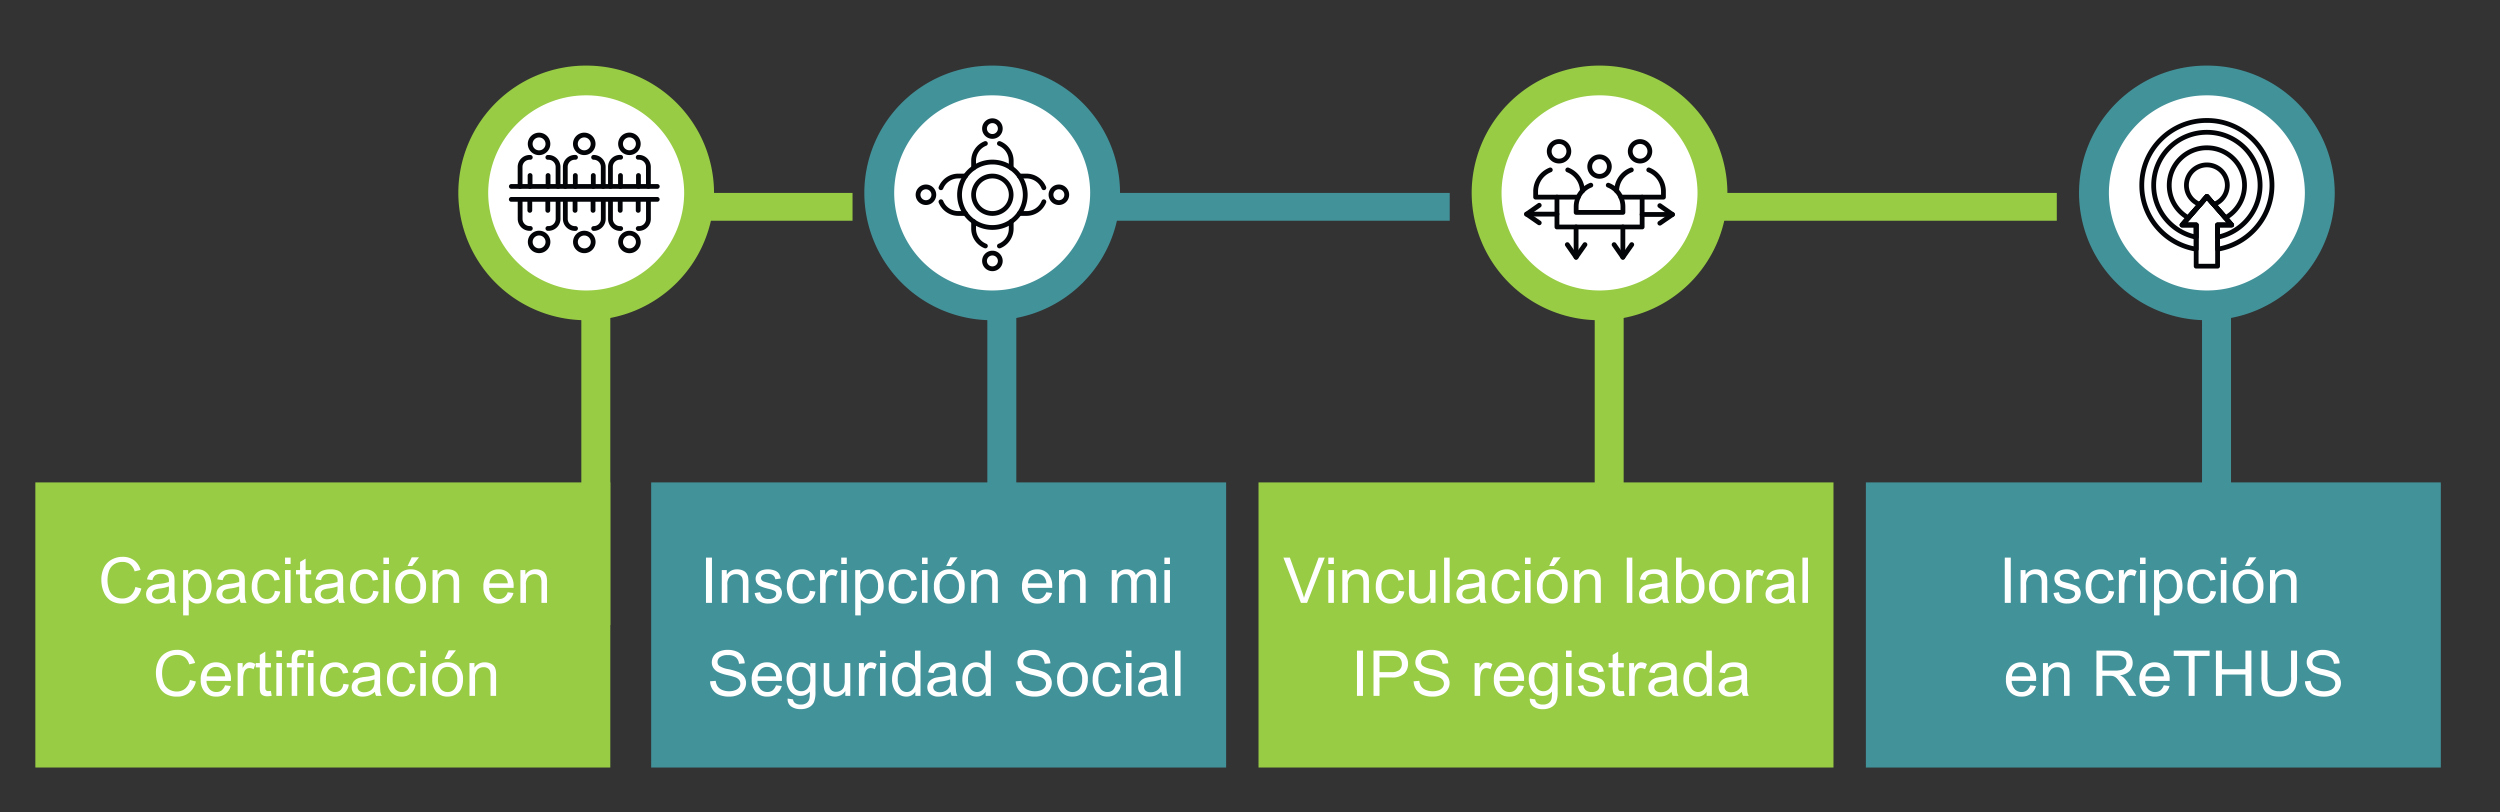 <svg xmlns="http://www.w3.org/2000/svg" width="395.609" height="128.568" viewBox="0 0 395.609 128.568">
  <rect x="0" y="0" width="395.609" height="128.568" fill="#333333" stroke="none"/>
  <g id="Grupo_691" data-name="Grupo 691" transform="translate(-800 -657.568)">
    <path id="Trazado_990" data-name="Trazado 990" d="M-66.015-23.566h4.586V26.668h-4.586Z" transform="translate(1022.253 729.797)" fill="#42929a"/>
    <path id="Trazado_991" data-name="Trazado 991" d="M-113.988-41.7h26.643v4.4h-26.643Z" transform="translate(1022.253 729.797)" fill="#98cc44"/>
    <path id="Trazado_992" data-name="Trazado 992" d="M-216.66,4.11h90.984V49.227H-216.66Z" transform="translate(1022.253 729.797)" fill="#98cc44"/>
    <path id="Trazado_1082" data-name="Trazado 1082" d="M5.879-2.51l.947.239A3.189,3.189,0,0,1,5.754-.491,2.953,2.953,0,0,1,3.862.122,3.4,3.4,0,0,1,1.98-.349a2.942,2.942,0,0,1-1.1-1.365A4.869,4.869,0,0,1,.5-3.633,4.218,4.218,0,0,1,.925-5.583,2.927,2.927,0,0,1,2.141-6.848,3.552,3.552,0,0,1,3.877-7.28a2.935,2.935,0,0,1,1.807.547A2.84,2.84,0,0,1,6.7-5.2l-.933.22a2.212,2.212,0,0,0-.723-1.138A1.926,1.926,0,0,0,3.857-6.47a2.314,2.314,0,0,0-1.379.4A2.089,2.089,0,0,0,1.7-5.012a4.276,4.276,0,0,0-.225,1.375,4.368,4.368,0,0,0,.266,1.594,1.982,1.982,0,0,0,.828,1.018,2.321,2.321,0,0,0,1.216.337,2.037,2.037,0,0,0,1.348-.459A2.349,2.349,0,0,0,5.879-2.51ZM11.265-.64a3.273,3.273,0,0,1-.94.586,2.716,2.716,0,0,1-.969.171A1.885,1.885,0,0,1,8.042-.3a1.378,1.378,0,0,1-.459-1.067,1.419,1.419,0,0,1,.173-.7,1.435,1.435,0,0,1,.454-.505,2.135,2.135,0,0,1,.632-.288,6.28,6.28,0,0,1,.781-.132,8.033,8.033,0,0,0,1.567-.3q0-.181,0-.229a.97.97,0,0,0-.249-.757,1.471,1.471,0,0,0-1-.3,1.552,1.552,0,0,0-.916.217,1.328,1.328,0,0,0-.437.769l-.859-.117A2.129,2.129,0,0,1,8.12-4.6,1.691,1.691,0,0,1,8.9-5.12,3.463,3.463,0,0,1,10.073-5.3a3.115,3.115,0,0,1,1.079.156,1.422,1.422,0,0,1,.61.393,1.382,1.382,0,0,1,.273.6,4.949,4.949,0,0,1,.044.811v1.172a12.438,12.438,0,0,0,.056,1.55A1.956,1.956,0,0,0,12.358,0H11.44A1.864,1.864,0,0,1,11.265-.64ZM11.191-2.6a6.448,6.448,0,0,1-1.436.332,3.321,3.321,0,0,0-.767.176.764.764,0,0,0-.347.286.75.75,0,0,0-.122.417.749.749,0,0,0,.266.586,1.145,1.145,0,0,0,.779.234,1.813,1.813,0,0,0,.9-.222A1.368,1.368,0,0,0,11.05-1.4a2.123,2.123,0,0,0,.142-.879Zm2.251,4.59V-5.186h.8v.674a1.974,1.974,0,0,1,.64-.593,1.758,1.758,0,0,1,.864-.2,2.049,2.049,0,0,1,1.172.342A2.1,2.1,0,0,1,17.686-4a3.521,3.521,0,0,1,.259,1.365A3.466,3.466,0,0,1,17.659-1.2a2.153,2.153,0,0,1-.83.977,2.131,2.131,0,0,1-1.145.339A1.654,1.654,0,0,1,14.9-.068a1.8,1.8,0,0,1-.574-.469V1.987Zm.8-4.551a2.256,2.256,0,0,0,.405,1.479,1.243,1.243,0,0,0,.981.479,1.271,1.271,0,0,0,1-.5,2.351,2.351,0,0,0,.417-1.536,2.291,2.291,0,0,0-.408-1.484,1.227,1.227,0,0,0-.974-.493,1.266,1.266,0,0,0-.994.525A2.348,2.348,0,0,0,14.238-2.563ZM22.388-.64a3.273,3.273,0,0,1-.94.586,2.716,2.716,0,0,1-.969.171A1.885,1.885,0,0,1,19.165-.3a1.378,1.378,0,0,1-.459-1.067,1.419,1.419,0,0,1,.173-.7,1.435,1.435,0,0,1,.454-.505,2.135,2.135,0,0,1,.632-.288,6.28,6.28,0,0,1,.781-.132,8.033,8.033,0,0,0,1.567-.3q0-.181,0-.229a.97.97,0,0,0-.249-.757,1.471,1.471,0,0,0-1-.3,1.552,1.552,0,0,0-.916.217,1.328,1.328,0,0,0-.437.769l-.859-.117a2.129,2.129,0,0,1,.386-.891,1.691,1.691,0,0,1,.776-.522A3.463,3.463,0,0,1,21.2-5.3a3.115,3.115,0,0,1,1.079.156,1.422,1.422,0,0,1,.61.393,1.382,1.382,0,0,1,.273.6,4.949,4.949,0,0,1,.044.811v1.172a12.438,12.438,0,0,0,.056,1.55A1.956,1.956,0,0,0,23.481,0h-.918A1.863,1.863,0,0,1,22.388-.64ZM22.314-2.6a6.448,6.448,0,0,1-1.436.332,3.321,3.321,0,0,0-.767.176.764.764,0,0,0-.347.286.75.75,0,0,0-.122.417.749.749,0,0,0,.266.586,1.145,1.145,0,0,0,.779.234,1.813,1.813,0,0,0,.9-.222,1.368,1.368,0,0,0,.581-.608,2.123,2.123,0,0,0,.142-.879Zm5.635.7.864.112a2.241,2.241,0,0,1-.725,1.4,2.112,2.112,0,0,1-1.433.505,2.226,2.226,0,0,1-1.711-.7A2.823,2.823,0,0,1,24.3-2.573a3.61,3.61,0,0,1,.278-1.47,1.941,1.941,0,0,1,.847-.945A2.514,2.514,0,0,1,26.66-5.3a2.152,2.152,0,0,1,1.382.427,1.959,1.959,0,0,1,.688,1.213l-.854.132a1.419,1.419,0,0,0-.432-.786,1.118,1.118,0,0,0-.75-.264,1.364,1.364,0,0,0-1.079.476A2.26,2.26,0,0,0,25.2-2.6a2.336,2.336,0,0,0,.4,1.519,1.3,1.3,0,0,0,1.045.474,1.232,1.232,0,0,0,.864-.317A1.575,1.575,0,0,0,27.949-1.9ZM29.57-6.147V-7.158h.879v1.011ZM29.57,0V-5.186h.879V0Zm4.136-.786.127.776a3.26,3.26,0,0,1-.664.078,1.5,1.5,0,0,1-.742-.151.848.848,0,0,1-.371-.4,3.147,3.147,0,0,1-.107-1.038V-4.5H31.3v-.684h.645V-6.47L32.822-7v1.812h.884V-4.5h-.884V-1.47a1.532,1.532,0,0,0,.046.483.366.366,0,0,0,.151.171.585.585,0,0,0,.3.063A2.859,2.859,0,0,0,33.706-.786Zm4.243.146a3.273,3.273,0,0,1-.94.586,2.716,2.716,0,0,1-.969.171A1.885,1.885,0,0,1,34.727-.3a1.378,1.378,0,0,1-.459-1.067,1.419,1.419,0,0,1,.173-.7,1.435,1.435,0,0,1,.454-.505,2.135,2.135,0,0,1,.632-.288,6.28,6.28,0,0,1,.781-.132,8.033,8.033,0,0,0,1.567-.3q0-.181,0-.229a.97.97,0,0,0-.249-.757,1.471,1.471,0,0,0-1-.3,1.552,1.552,0,0,0-.916.217,1.328,1.328,0,0,0-.437.769l-.859-.117A2.129,2.129,0,0,1,34.8-4.6a1.691,1.691,0,0,1,.776-.522A3.463,3.463,0,0,1,36.758-5.3a3.115,3.115,0,0,1,1.079.156,1.422,1.422,0,0,1,.61.393,1.382,1.382,0,0,1,.273.6,4.949,4.949,0,0,1,.044.811v1.172a12.439,12.439,0,0,0,.056,1.55A1.956,1.956,0,0,0,39.043,0h-.918A1.864,1.864,0,0,1,37.949-.64ZM37.876-2.6a6.448,6.448,0,0,1-1.436.332,3.32,3.32,0,0,0-.767.176.764.764,0,0,0-.347.286.75.75,0,0,0-.122.417.749.749,0,0,0,.266.586,1.145,1.145,0,0,0,.779.234,1.813,1.813,0,0,0,.9-.222,1.368,1.368,0,0,0,.581-.608,2.123,2.123,0,0,0,.142-.879Zm5.635.7.864.112a2.241,2.241,0,0,1-.725,1.4,2.112,2.112,0,0,1-1.433.505,2.226,2.226,0,0,1-1.711-.7,2.823,2.823,0,0,1-.647-1.995,3.61,3.61,0,0,1,.278-1.47,1.941,1.941,0,0,1,.847-.945A2.514,2.514,0,0,1,42.222-5.3a2.152,2.152,0,0,1,1.382.427,1.959,1.959,0,0,1,.688,1.213l-.854.132a1.419,1.419,0,0,0-.432-.786,1.118,1.118,0,0,0-.75-.264,1.364,1.364,0,0,0-1.079.476A2.26,2.26,0,0,0,40.762-2.6a2.336,2.336,0,0,0,.4,1.519,1.3,1.3,0,0,0,1.045.474,1.232,1.232,0,0,0,.864-.317A1.575,1.575,0,0,0,43.511-1.9Zm1.621-4.248V-7.158h.879v1.011Zm0,6.147V-5.186h.879V0Zm1.89-2.593a2.673,2.673,0,0,1,.8-2.134A2.413,2.413,0,0,1,49.453-5.3a2.327,2.327,0,0,1,1.748.7,2.666,2.666,0,0,1,.679,1.936,3.43,3.43,0,0,1-.3,1.575,2.126,2.126,0,0,1-.874.891,2.545,2.545,0,0,1-1.252.317,2.331,2.331,0,0,1-1.76-.7A2.789,2.789,0,0,1,47.021-2.593Zm.9,0A2.209,2.209,0,0,0,48.359-1.1a1.393,1.393,0,0,0,1.094.5,1.385,1.385,0,0,0,1.089-.5,2.261,2.261,0,0,0,.435-1.519A2.142,2.142,0,0,0,50.54-4.08a1.39,1.39,0,0,0-1.086-.5,1.4,1.4,0,0,0-1.094.493A2.2,2.2,0,0,0,47.925-2.593Zm1.04-3.237L49.614-7.2h1.152L49.692-5.83ZM52.91,0V-5.186H53.7v.737a1.864,1.864,0,0,1,1.65-.854,2.165,2.165,0,0,1,.862.168,1.356,1.356,0,0,1,.588.442,1.7,1.7,0,0,1,.273.649,5.033,5.033,0,0,1,.049.854V0h-.879V-3.154a2.368,2.368,0,0,0-.1-.8.845.845,0,0,0-.364-.425,1.157,1.157,0,0,0-.613-.159,1.424,1.424,0,0,0-.969.356,1.758,1.758,0,0,0-.408,1.353V0ZM64.8-1.67l.908.112a2.216,2.216,0,0,1-.8,1.235,2.393,2.393,0,0,1-1.484.439,2.372,2.372,0,0,1-1.8-.7,2.738,2.738,0,0,1-.667-1.965,2.865,2.865,0,0,1,.674-2.031A2.281,2.281,0,0,1,63.379-5.3a2.217,2.217,0,0,1,1.7.708A2.813,2.813,0,0,1,65.737-2.6q0,.078,0,.234H61.865a1.993,1.993,0,0,0,.483,1.309,1.439,1.439,0,0,0,1.084.454,1.345,1.345,0,0,0,.825-.254A1.685,1.685,0,0,0,64.8-1.67ZM61.914-3.091h2.9a1.757,1.757,0,0,0-.332-.981,1.347,1.347,0,0,0-1.089-.508,1.4,1.4,0,0,0-1.018.405A1.6,1.6,0,0,0,61.914-3.091ZM66.812,0V-5.186H67.6v.737a1.864,1.864,0,0,1,1.65-.854,2.165,2.165,0,0,1,.862.168,1.356,1.356,0,0,1,.588.442,1.7,1.7,0,0,1,.273.649,5.032,5.032,0,0,1,.049.854V0h-.879V-3.154a2.368,2.368,0,0,0-.1-.8.845.845,0,0,0-.364-.425,1.157,1.157,0,0,0-.613-.159,1.424,1.424,0,0,0-.969.356,1.758,1.758,0,0,0-.408,1.353V0Z" transform="translate(815.539 752.963)" fill="#fff"/>
    <path id="Trazado_1083" data-name="Trazado 1083" d="M5.879-2.51l.947.239A3.189,3.189,0,0,1,5.754-.491,2.953,2.953,0,0,1,3.862.122,3.4,3.4,0,0,1,1.98-.349a2.942,2.942,0,0,1-1.1-1.365A4.869,4.869,0,0,1,.5-3.633,4.218,4.218,0,0,1,.925-5.583,2.927,2.927,0,0,1,2.141-6.848,3.552,3.552,0,0,1,3.877-7.28a2.935,2.935,0,0,1,1.807.547A2.84,2.84,0,0,1,6.7-5.2l-.933.22a2.212,2.212,0,0,0-.723-1.138A1.926,1.926,0,0,0,3.857-6.47a2.314,2.314,0,0,0-1.379.4A2.089,2.089,0,0,0,1.7-5.012a4.276,4.276,0,0,0-.225,1.375,4.368,4.368,0,0,0,.266,1.594,1.982,1.982,0,0,0,.828,1.018,2.321,2.321,0,0,0,1.216.337,2.037,2.037,0,0,0,1.348-.459A2.349,2.349,0,0,0,5.879-2.51Zm5.552.84.908.112a2.216,2.216,0,0,1-.8,1.235,2.393,2.393,0,0,1-1.484.439,2.372,2.372,0,0,1-1.8-.7,2.738,2.738,0,0,1-.667-1.965A2.865,2.865,0,0,1,8.262-4.58,2.281,2.281,0,0,1,10.01-5.3a2.217,2.217,0,0,1,1.7.708A2.813,2.813,0,0,1,12.368-2.6q0,.078,0,.234H8.5A1.993,1.993,0,0,0,8.979-1.06a1.439,1.439,0,0,0,1.084.454,1.345,1.345,0,0,0,.825-.254A1.685,1.685,0,0,0,11.431-1.67ZM8.545-3.091h2.9a1.757,1.757,0,0,0-.332-.981A1.347,1.347,0,0,0,10.02-4.58,1.4,1.4,0,0,0,9-4.175,1.6,1.6,0,0,0,8.545-3.091ZM13.433,0V-5.186h.791V-4.4a2.145,2.145,0,0,1,.559-.728.976.976,0,0,1,.564-.176,1.714,1.714,0,0,1,.9.283l-.3.815a1.258,1.258,0,0,0-.645-.19.837.837,0,0,0-.518.173.939.939,0,0,0-.327.481,3.423,3.423,0,0,0-.146,1.025V0Zm5.259-.786.127.776a3.26,3.26,0,0,1-.664.078,1.5,1.5,0,0,1-.742-.151.848.848,0,0,1-.371-.4,3.147,3.147,0,0,1-.107-1.038V-4.5h-.645v-.684h.645V-6.47L17.808-7v1.812h.884V-4.5h-.884V-1.47a1.532,1.532,0,0,0,.046.483.366.366,0,0,0,.151.171.585.585,0,0,0,.3.063A2.859,2.859,0,0,0,18.691-.786Zm.864-5.361V-7.158h.879v1.011Zm0,6.147V-5.186h.879V0Zm2.427,0V-4.5h-.776v-.684h.776v-.552a2.416,2.416,0,0,1,.093-.776,1.124,1.124,0,0,1,.447-.554,1.61,1.61,0,0,1,.9-.212,4.3,4.3,0,0,1,.82.088l-.132.767a2.949,2.949,0,0,0-.518-.049.77.77,0,0,0-.566.171.926.926,0,0,0-.166.64v.479h1.011V-4.5H22.856V0Zm2.573-6.147V-7.158h.879v1.011Zm0,6.147V-5.186h.879V0Zm5.6-1.9.864.112a2.241,2.241,0,0,1-.725,1.4,2.112,2.112,0,0,1-1.433.505,2.226,2.226,0,0,1-1.711-.7A2.823,2.823,0,0,1,26.5-2.573a3.61,3.61,0,0,1,.278-1.47,1.941,1.941,0,0,1,.847-.945A2.514,2.514,0,0,1,28.867-5.3a2.152,2.152,0,0,1,1.382.427,1.959,1.959,0,0,1,.688,1.213l-.854.132a1.419,1.419,0,0,0-.432-.786,1.118,1.118,0,0,0-.75-.264,1.364,1.364,0,0,0-1.079.476A2.26,2.26,0,0,0,27.407-2.6a2.336,2.336,0,0,0,.4,1.519,1.3,1.3,0,0,0,1.045.474,1.232,1.232,0,0,0,.864-.317A1.575,1.575,0,0,0,30.156-1.9Zm5,1.26a3.273,3.273,0,0,1-.94.586,2.716,2.716,0,0,1-.969.171A1.885,1.885,0,0,1,31.934-.3a1.378,1.378,0,0,1-.459-1.067,1.419,1.419,0,0,1,.173-.7,1.435,1.435,0,0,1,.454-.505,2.135,2.135,0,0,1,.632-.288,6.28,6.28,0,0,1,.781-.132,8.033,8.033,0,0,0,1.567-.3q0-.181,0-.229a.97.97,0,0,0-.249-.757,1.471,1.471,0,0,0-1-.3,1.552,1.552,0,0,0-.916.217,1.328,1.328,0,0,0-.437.769l-.859-.117a2.129,2.129,0,0,1,.386-.891,1.691,1.691,0,0,1,.776-.522A3.463,3.463,0,0,1,33.965-5.3a3.115,3.115,0,0,1,1.079.156,1.422,1.422,0,0,1,.61.393,1.382,1.382,0,0,1,.273.6,4.949,4.949,0,0,1,.044.811v1.172a12.439,12.439,0,0,0,.056,1.55A1.956,1.956,0,0,0,36.25,0h-.918A1.864,1.864,0,0,1,35.156-.64ZM35.083-2.6a6.448,6.448,0,0,1-1.436.332,3.32,3.32,0,0,0-.767.176.764.764,0,0,0-.347.286.75.75,0,0,0-.122.417.749.749,0,0,0,.266.586,1.145,1.145,0,0,0,.779.234,1.813,1.813,0,0,0,.9-.222,1.368,1.368,0,0,0,.581-.608,2.123,2.123,0,0,0,.142-.879Zm5.635.7.864.112a2.241,2.241,0,0,1-.725,1.4,2.112,2.112,0,0,1-1.433.505,2.226,2.226,0,0,1-1.711-.7,2.823,2.823,0,0,1-.647-1.995,3.61,3.61,0,0,1,.278-1.47,1.941,1.941,0,0,1,.847-.945A2.514,2.514,0,0,1,39.429-5.3a2.152,2.152,0,0,1,1.382.427A1.959,1.959,0,0,1,41.5-3.662l-.854.132a1.419,1.419,0,0,0-.432-.786,1.118,1.118,0,0,0-.75-.264,1.364,1.364,0,0,0-1.079.476A2.26,2.26,0,0,0,37.969-2.6a2.336,2.336,0,0,0,.4,1.519,1.3,1.3,0,0,0,1.045.474,1.232,1.232,0,0,0,.864-.317A1.575,1.575,0,0,0,40.718-1.9Zm1.621-4.248V-7.158h.879v1.011Zm0,6.147V-5.186h.879V0Zm1.89-2.593a2.673,2.673,0,0,1,.8-2.134A2.413,2.413,0,0,1,46.66-5.3a2.327,2.327,0,0,1,1.748.7,2.666,2.666,0,0,1,.679,1.936,3.43,3.43,0,0,1-.3,1.575,2.126,2.126,0,0,1-.874.891A2.545,2.545,0,0,1,46.66.117a2.331,2.331,0,0,1-1.76-.7A2.789,2.789,0,0,1,44.229-2.593Zm.9,0A2.209,2.209,0,0,0,45.566-1.1a1.393,1.393,0,0,0,1.094.5,1.385,1.385,0,0,0,1.089-.5,2.261,2.261,0,0,0,.435-1.519,2.142,2.142,0,0,0-.437-1.458,1.39,1.39,0,0,0-1.086-.5,1.4,1.4,0,0,0-1.094.493A2.2,2.2,0,0,0,45.132-2.593Zm1.04-3.237L46.821-7.2h1.152L46.9-5.83ZM50.117,0V-5.186h.791v.737a1.864,1.864,0,0,1,1.65-.854,2.165,2.165,0,0,1,.862.168,1.356,1.356,0,0,1,.588.442,1.7,1.7,0,0,1,.273.649,5.033,5.033,0,0,1,.049.854V0h-.879V-3.154a2.368,2.368,0,0,0-.1-.8.845.845,0,0,0-.364-.425,1.157,1.157,0,0,0-.613-.159,1.424,1.424,0,0,0-.969.356A1.758,1.758,0,0,0,51-2.832V0Z" transform="translate(824.175 767.682)" fill="#fff"/>
    <path id="Trazado_993" data-name="Trazado 993" d="M0,0H395.609V-128.568H0Z" transform="translate(800 786.136)" fill="none"/>
    <path id="Trazado_994" data-name="Trazado 994" d="M-130.261-23.566h4.585V26.668h-4.585Z" transform="translate(1022.253 729.797)" fill="#98cc44"/>
    <path id="Trazado_995" data-name="Trazado 995" d="M0,0A20.189,20.189,0,0,1-20.233,20.146,20.189,20.189,0,0,1-40.466,0,20.189,20.189,0,0,1-20.233-20.145,20.189,20.189,0,0,1,0,0" transform="translate(912.992 688.094)" fill="#98cc44"/>
    <path id="Trazado_996" data-name="Trazado 996" d="M0,0A15.472,15.472,0,0,1-15.506,15.438,15.472,15.472,0,0,1-31.011,0,15.472,15.472,0,0,1-15.506-15.438,15.472,15.472,0,0,1,0,0" transform="translate(908.265 688.094)" fill="#fff"/>
    <path id="Trazado_997" data-name="Trazado 997" d="M7.156-37.3h-56.9v-4.4h56.9Z" transform="translate(1022.253 729.797)" fill="#42929a"/>
    <path id="Trazado_998" data-name="Trazado 998" d="M-28.226,49.227h-90.984V4.11h90.984Z" transform="translate(1022.253 729.797)" fill="#42929a"/>
    <path id="Trazado_999" data-name="Trazado 999" d="M0,0A20.19,20.19,0,0,1-20.233,20.146,20.189,20.189,0,0,1-40.466,0,20.189,20.189,0,0,1-20.233-20.145,20.189,20.189,0,0,1,0,0" transform="translate(977.239 688.094)" fill="#42929a"/>
    <path id="Trazado_1000" data-name="Trazado 1000" d="M0,0A15.472,15.472,0,0,1-15.506,15.438,15.472,15.472,0,0,1-31.011,0,15.472,15.472,0,0,1-15.506-15.438,15.472,15.472,0,0,1,0,0" transform="translate(972.511 688.094)" fill="#fff"/>
    <path id="Trazado_1001" data-name="Trazado 1001" d="M0,0H395.609V-128.568H0Z" transform="translate(800 786.136)" fill="none"/>
    <path id="Trazado_1084" data-name="Trazado 1084" d="M.933,0V-7.158H1.88V0Zm2.5,0V-5.186h.791v.737A1.864,1.864,0,0,1,5.879-5.3a2.165,2.165,0,0,1,.862.168,1.356,1.356,0,0,1,.588.442,1.7,1.7,0,0,1,.273.649,5.033,5.033,0,0,1,.049.854V0H6.772V-3.154a2.368,2.368,0,0,0-.1-.8.845.845,0,0,0-.364-.425,1.157,1.157,0,0,0-.613-.159,1.424,1.424,0,0,0-.969.356,1.758,1.758,0,0,0-.408,1.353V0Zm5.21-1.548.869-.137a1.215,1.215,0,0,0,.408.8,1.421,1.421,0,0,0,.935.278,1.374,1.374,0,0,0,.9-.247.737.737,0,0,0,.293-.579.534.534,0,0,0-.259-.469,3.812,3.812,0,0,0-.9-.3,8.2,8.2,0,0,1-1.34-.422,1.3,1.3,0,0,1-.566-.493,1.306,1.306,0,0,1-.193-.7,1.336,1.336,0,0,1,.159-.642,1.423,1.423,0,0,1,.432-.491A1.812,1.812,0,0,1,9.944-5.2a2.659,2.659,0,0,1,.759-.1,3,3,0,0,1,1.072.176,1.458,1.458,0,0,1,.681.476,1.86,1.86,0,0,1,.3.8L11.9-3.73a.94.94,0,0,0-.339-.625,1.241,1.241,0,0,0-.793-.225,1.437,1.437,0,0,0-.864.2.583.583,0,0,0-.259.469.485.485,0,0,0,.107.308.775.775,0,0,0,.337.234q.132.049.776.225a10.808,10.808,0,0,1,1.3.408,1.32,1.32,0,0,1,.579.461,1.288,1.288,0,0,1,.21.752A1.476,1.476,0,0,1,12.7-.7a1.657,1.657,0,0,1-.74.6,2.693,2.693,0,0,1-1.094.212A2.437,2.437,0,0,1,9.324-.3,1.953,1.953,0,0,1,8.647-1.548ZM17.383-1.9l.864.112a2.241,2.241,0,0,1-.725,1.4,2.112,2.112,0,0,1-1.433.505,2.226,2.226,0,0,1-1.711-.7,2.823,2.823,0,0,1-.647-1.995,3.61,3.61,0,0,1,.278-1.47,1.941,1.941,0,0,1,.847-.945A2.514,2.514,0,0,1,16.094-5.3a2.152,2.152,0,0,1,1.382.427,1.959,1.959,0,0,1,.688,1.213l-.854.132a1.419,1.419,0,0,0-.432-.786,1.118,1.118,0,0,0-.75-.264,1.364,1.364,0,0,0-1.079.476A2.26,2.26,0,0,0,14.634-2.6a2.336,2.336,0,0,0,.4,1.519,1.3,1.3,0,0,0,1.045.474,1.232,1.232,0,0,0,.864-.317A1.575,1.575,0,0,0,17.383-1.9ZM18.989,0V-5.186h.791V-4.4a2.145,2.145,0,0,1,.559-.728A.976.976,0,0,1,20.9-5.3a1.714,1.714,0,0,1,.9.283l-.3.815a1.258,1.258,0,0,0-.645-.19.837.837,0,0,0-.518.173.939.939,0,0,0-.327.481,3.423,3.423,0,0,0-.146,1.025V0Zm3.345-6.147V-7.158h.879v1.011Zm0,6.147V-5.186h.879V0Zm2.217,1.987V-5.186h.8v.674a1.974,1.974,0,0,1,.64-.593,1.758,1.758,0,0,1,.864-.2,2.049,2.049,0,0,1,1.172.342A2.1,2.1,0,0,1,28.794-4a3.521,3.521,0,0,1,.259,1.365A3.466,3.466,0,0,1,28.767-1.2a2.153,2.153,0,0,1-.83.977,2.131,2.131,0,0,1-1.145.339A1.654,1.654,0,0,1,26-.068a1.8,1.8,0,0,1-.574-.469V1.987Zm.8-4.551a2.256,2.256,0,0,0,.405,1.479,1.243,1.243,0,0,0,.981.479,1.271,1.271,0,0,0,1-.5,2.351,2.351,0,0,0,.417-1.536,2.291,2.291,0,0,0-.408-1.484,1.227,1.227,0,0,0-.974-.493,1.266,1.266,0,0,0-.994.525A2.348,2.348,0,0,0,25.347-2.563ZM33.5-1.9l.864.112a2.241,2.241,0,0,1-.725,1.4A2.112,2.112,0,0,1,32.2.117a2.226,2.226,0,0,1-1.711-.7,2.823,2.823,0,0,1-.647-1.995,3.61,3.61,0,0,1,.278-1.47,1.941,1.941,0,0,1,.847-.945A2.514,2.514,0,0,1,32.207-5.3a2.152,2.152,0,0,1,1.382.427,1.959,1.959,0,0,1,.688,1.213l-.854.132a1.419,1.419,0,0,0-.432-.786,1.118,1.118,0,0,0-.75-.264,1.364,1.364,0,0,0-1.079.476A2.26,2.26,0,0,0,30.747-2.6a2.336,2.336,0,0,0,.4,1.519,1.3,1.3,0,0,0,1.045.474,1.232,1.232,0,0,0,.864-.317A1.575,1.575,0,0,0,33.5-1.9Zm1.621-4.248V-7.158H36v1.011Zm0,6.147V-5.186H36V0Zm1.89-2.593a2.673,2.673,0,0,1,.8-2.134A2.413,2.413,0,0,1,39.438-5.3a2.327,2.327,0,0,1,1.748.7,2.666,2.666,0,0,1,.679,1.936,3.43,3.43,0,0,1-.3,1.575,2.126,2.126,0,0,1-.874.891,2.545,2.545,0,0,1-1.252.317,2.331,2.331,0,0,1-1.76-.7A2.789,2.789,0,0,1,37.007-2.593Zm.9,0A2.209,2.209,0,0,0,38.345-1.1a1.393,1.393,0,0,0,1.094.5,1.385,1.385,0,0,0,1.089-.5,2.261,2.261,0,0,0,.435-1.519,2.142,2.142,0,0,0-.437-1.458,1.39,1.39,0,0,0-1.086-.5,1.4,1.4,0,0,0-1.094.493A2.2,2.2,0,0,0,37.91-2.593ZM38.95-5.83,39.6-7.2h1.152L39.678-5.83ZM42.9,0V-5.186h.791v.737a1.864,1.864,0,0,1,1.65-.854,2.165,2.165,0,0,1,.862.168,1.356,1.356,0,0,1,.588.442,1.7,1.7,0,0,1,.273.649,5.033,5.033,0,0,1,.049.854V0H46.23V-3.154a2.368,2.368,0,0,0-.1-.8.845.845,0,0,0-.364-.425,1.157,1.157,0,0,0-.613-.159,1.424,1.424,0,0,0-.969.356,1.758,1.758,0,0,0-.408,1.353V0Zm11.89-1.67.908.112a2.216,2.216,0,0,1-.8,1.235,2.393,2.393,0,0,1-1.484.439,2.372,2.372,0,0,1-1.8-.7,2.738,2.738,0,0,1-.667-1.965,2.865,2.865,0,0,1,.674-2.031A2.281,2.281,0,0,1,53.364-5.3a2.217,2.217,0,0,1,1.7.708A2.813,2.813,0,0,1,55.723-2.6q0,.078,0,.234H51.851a1.993,1.993,0,0,0,.483,1.309,1.439,1.439,0,0,0,1.084.454,1.345,1.345,0,0,0,.825-.254A1.685,1.685,0,0,0,54.785-1.67ZM51.9-3.091h2.9a1.757,1.757,0,0,0-.332-.981,1.347,1.347,0,0,0-1.089-.508,1.4,1.4,0,0,0-1.018.405A1.6,1.6,0,0,0,51.9-3.091ZM56.8,0V-5.186h.791v.737a1.864,1.864,0,0,1,1.65-.854,2.165,2.165,0,0,1,.862.168,1.356,1.356,0,0,1,.588.442,1.7,1.7,0,0,1,.273.649,5.033,5.033,0,0,1,.049.854V0h-.879V-3.154a2.368,2.368,0,0,0-.1-.8.845.845,0,0,0-.364-.425,1.157,1.157,0,0,0-.613-.159,1.424,1.424,0,0,0-.969.356,1.758,1.758,0,0,0-.408,1.353V0Zm8.34,0V-5.186h.786v.728a1.848,1.848,0,0,1,.649-.613A1.825,1.825,0,0,1,67.5-5.3a1.706,1.706,0,0,1,.945.239,1.281,1.281,0,0,1,.52.669,1.862,1.862,0,0,1,1.6-.908,1.579,1.579,0,0,1,1.187.427,1.826,1.826,0,0,1,.415,1.316V0h-.874V-3.267a2.4,2.4,0,0,0-.085-.759.735.735,0,0,0-.31-.374.968.968,0,0,0-.527-.142,1.227,1.227,0,0,0-.908.364A1.6,1.6,0,0,0,69.1-3.013V0h-.879V-3.369A1.482,1.482,0,0,0,68-4.248a.814.814,0,0,0-.7-.293,1.277,1.277,0,0,0-.686.2,1.108,1.108,0,0,0-.457.571,3.216,3.216,0,0,0-.142,1.084V0Zm8.335-6.147V-7.158h.879v1.011Zm0,6.147V-5.186h.879V0Z" transform="translate(910.783 752.963)" fill="#fff"/>
    <path id="Trazado_1085" data-name="Trazado 1085" d="M.449-2.3l.894-.078a1.973,1.973,0,0,0,.3.881,1.613,1.613,0,0,0,.72.557,2.727,2.727,0,0,0,1.1.212,2.633,2.633,0,0,0,.957-.161,1.328,1.328,0,0,0,.618-.442,1.025,1.025,0,0,0,.2-.613.932.932,0,0,0-.2-.588,1.447,1.447,0,0,0-.645-.422A12.6,12.6,0,0,0,3.12-3.3,6.512,6.512,0,0,1,1.738-3.75a1.938,1.938,0,0,1-.764-.667,1.633,1.633,0,0,1-.251-.891A1.819,1.819,0,0,1,1.03-6.321a1.9,1.9,0,0,1,.9-.715A3.408,3.408,0,0,1,3.242-7.28a3.588,3.588,0,0,1,1.4.256,2.025,2.025,0,0,1,.935.754,2.167,2.167,0,0,1,.352,1.128l-.908.068a1.465,1.465,0,0,0-.5-1.025,1.929,1.929,0,0,0-1.248-.347,2,2,0,0,0-1.252.315.945.945,0,0,0-.393.759.814.814,0,0,0,.278.635,3.771,3.771,0,0,0,1.428.51,9.447,9.447,0,0,1,1.584.457,2.17,2.17,0,0,1,.923.73,1.778,1.778,0,0,1,.3,1.018A1.947,1.947,0,0,1,5.82-.945a2.154,2.154,0,0,1-.94.786A3.275,3.275,0,0,1,3.5.122,4.119,4.119,0,0,1,1.873-.161a2.281,2.281,0,0,1-1.03-.852A2.416,2.416,0,0,1,.449-2.3Zm10.43.63.908.112a2.216,2.216,0,0,1-.8,1.235A2.393,2.393,0,0,1,9.507.117a2.372,2.372,0,0,1-1.8-.7,2.738,2.738,0,0,1-.667-1.965A2.865,2.865,0,0,1,7.71-4.58,2.281,2.281,0,0,1,9.458-5.3a2.217,2.217,0,0,1,1.7.708A2.813,2.813,0,0,1,11.816-2.6q0,.078,0,.234H7.944A1.993,1.993,0,0,0,8.428-1.06a1.439,1.439,0,0,0,1.084.454,1.345,1.345,0,0,0,.825-.254A1.685,1.685,0,0,0,10.879-1.67ZM7.993-3.091h2.9a1.757,1.757,0,0,0-.332-.981A1.347,1.347,0,0,0,9.468-4.58a1.4,1.4,0,0,0-1.018.405A1.6,1.6,0,0,0,7.993-3.091ZM12.729.43l.854.127a.814.814,0,0,0,.3.576,1.463,1.463,0,0,0,.894.244,1.569,1.569,0,0,0,.942-.244,1.2,1.2,0,0,0,.449-.684A5.614,5.614,0,0,0,16.23-.679,1.808,1.808,0,0,1,14.795,0,1.957,1.957,0,0,1,13.14-.771a2.971,2.971,0,0,1-.586-1.851,3.444,3.444,0,0,1,.269-1.37,2.149,2.149,0,0,1,.779-.969A2.1,2.1,0,0,1,14.8-5.3a1.859,1.859,0,0,1,1.514.742v-.625h.811V-.7a4.251,4.251,0,0,1-.247,1.716,1.8,1.8,0,0,1-.781.8A2.708,2.708,0,0,1,14.78,2.1a2.481,2.481,0,0,1-1.5-.417A1.412,1.412,0,0,1,12.729.43Zm.728-3.115A2.25,2.25,0,0,0,13.862-1.2a1.287,1.287,0,0,0,1.016.469,1.3,1.3,0,0,0,1.016-.466,2.176,2.176,0,0,0,.41-1.462,2.126,2.126,0,0,0-.422-1.436,1.306,1.306,0,0,0-1.018-.483,1.269,1.269,0,0,0-1,.476A2.114,2.114,0,0,0,13.457-2.686ZM21.851,0V-.762a1.9,1.9,0,0,1-1.646.879,2.1,2.1,0,0,1-.857-.176A1.411,1.411,0,0,1,18.757-.5a1.656,1.656,0,0,1-.271-.652,4.463,4.463,0,0,1-.054-.82V-5.186h.879V-2.31a5.125,5.125,0,0,0,.054.928.917.917,0,0,0,.352.544,1.089,1.089,0,0,0,.664.2,1.447,1.447,0,0,0,.742-.2,1.127,1.127,0,0,0,.491-.552,2.769,2.769,0,0,0,.144-1.013V-5.186h.879V0ZM24,0V-5.186h.791V-4.4a2.145,2.145,0,0,1,.559-.728.976.976,0,0,1,.564-.176,1.714,1.714,0,0,1,.9.283l-.3.815a1.258,1.258,0,0,0-.645-.19.837.837,0,0,0-.518.173.939.939,0,0,0-.327.481,3.423,3.423,0,0,0-.146,1.025V0Zm3.345-6.147V-7.158h.879v1.011Zm0,6.147V-5.186h.879V0ZM32.93,0V-.654a1.613,1.613,0,0,1-1.45.771,2.034,2.034,0,0,1-1.14-.342,2.248,2.248,0,0,1-.806-.955,3.3,3.3,0,0,1-.286-1.409A3.687,3.687,0,0,1,29.507-4a2.041,2.041,0,0,1,.776-.969A2.076,2.076,0,0,1,31.44-5.3a1.729,1.729,0,0,1,.835.2,1.746,1.746,0,0,1,.6.515V-7.158h.874V0ZM30.151-2.588a2.252,2.252,0,0,0,.42,1.489,1.266,1.266,0,0,0,.991.493,1.243,1.243,0,0,0,.979-.471,2.172,2.172,0,0,0,.4-1.438,2.439,2.439,0,0,0-.41-1.562,1.262,1.262,0,0,0-1.011-.5,1.218,1.218,0,0,0-.979.479A2.362,2.362,0,0,0,30.151-2.588ZM38.511-.64a3.273,3.273,0,0,1-.94.586A2.716,2.716,0,0,1,36.6.117,1.885,1.885,0,0,1,35.288-.3a1.378,1.378,0,0,1-.459-1.067,1.419,1.419,0,0,1,.173-.7,1.435,1.435,0,0,1,.454-.505,2.135,2.135,0,0,1,.632-.288,6.28,6.28,0,0,1,.781-.132,8.033,8.033,0,0,0,1.567-.3q0-.181,0-.229a.97.97,0,0,0-.249-.757,1.471,1.471,0,0,0-1-.3,1.552,1.552,0,0,0-.916.217,1.328,1.328,0,0,0-.437.769l-.859-.117a2.129,2.129,0,0,1,.386-.891,1.691,1.691,0,0,1,.776-.522A3.463,3.463,0,0,1,37.319-5.3a3.115,3.115,0,0,1,1.079.156,1.422,1.422,0,0,1,.61.393,1.382,1.382,0,0,1,.273.6,4.949,4.949,0,0,1,.044.811v1.172a12.439,12.439,0,0,0,.056,1.55A1.956,1.956,0,0,0,39.6,0h-.918A1.864,1.864,0,0,1,38.511-.64ZM38.438-2.6A6.448,6.448,0,0,1,37-2.271a3.32,3.32,0,0,0-.767.176.764.764,0,0,0-.347.286.75.75,0,0,0-.122.417.749.749,0,0,0,.266.586,1.145,1.145,0,0,0,.779.234,1.813,1.813,0,0,0,.9-.222A1.368,1.368,0,0,0,38.3-1.4a2.123,2.123,0,0,0,.142-.879ZM44.053,0V-.654A1.613,1.613,0,0,1,42.6.117a2.034,2.034,0,0,1-1.14-.342,2.248,2.248,0,0,1-.806-.955,3.3,3.3,0,0,1-.286-1.409A3.687,3.687,0,0,1,40.63-4a2.041,2.041,0,0,1,.776-.969A2.076,2.076,0,0,1,42.563-5.3a1.729,1.729,0,0,1,.835.2,1.746,1.746,0,0,1,.6.515V-7.158h.874V0ZM41.274-2.588a2.252,2.252,0,0,0,.42,1.489,1.266,1.266,0,0,0,.991.493,1.243,1.243,0,0,0,.979-.471,2.172,2.172,0,0,0,.4-1.438,2.439,2.439,0,0,0-.41-1.562,1.262,1.262,0,0,0-1.011-.5,1.218,1.218,0,0,0-.979.479A2.362,2.362,0,0,0,41.274-2.588Zm7.544.288.894-.078a1.973,1.973,0,0,0,.3.881,1.613,1.613,0,0,0,.72.557,2.727,2.727,0,0,0,1.1.212,2.633,2.633,0,0,0,.957-.161,1.328,1.328,0,0,0,.618-.442,1.025,1.025,0,0,0,.2-.613.932.932,0,0,0-.2-.588,1.447,1.447,0,0,0-.645-.422A12.6,12.6,0,0,0,51.489-3.3a6.512,6.512,0,0,1-1.382-.447,1.938,1.938,0,0,1-.764-.667,1.633,1.633,0,0,1-.251-.891A1.819,1.819,0,0,1,49.4-6.321a1.9,1.9,0,0,1,.9-.715,3.408,3.408,0,0,1,1.313-.244,3.588,3.588,0,0,1,1.4.256,2.025,2.025,0,0,1,.935.754A2.167,2.167,0,0,1,54.3-5.142l-.908.068A1.465,1.465,0,0,0,52.9-6.1a1.929,1.929,0,0,0-1.248-.347A2,2,0,0,0,50.4-6.13.945.945,0,0,0,50-5.371a.814.814,0,0,0,.278.635,3.771,3.771,0,0,0,1.428.51A9.447,9.447,0,0,1,53.3-3.77a2.17,2.17,0,0,1,.923.73,1.778,1.778,0,0,1,.3,1.018,1.947,1.947,0,0,1-.327,1.077,2.154,2.154,0,0,1-.94.786A3.275,3.275,0,0,1,51.87.122a4.119,4.119,0,0,1-1.628-.283,2.281,2.281,0,0,1-1.03-.852A2.416,2.416,0,0,1,48.818-2.3Zm6.553-.293a2.673,2.673,0,0,1,.8-2.134A2.413,2.413,0,0,1,57.8-5.3a2.327,2.327,0,0,1,1.748.7,2.666,2.666,0,0,1,.679,1.936,3.43,3.43,0,0,1-.3,1.575,2.126,2.126,0,0,1-.874.891A2.545,2.545,0,0,1,57.8.117a2.331,2.331,0,0,1-1.76-.7A2.789,2.789,0,0,1,55.371-2.593Zm.9,0A2.209,2.209,0,0,0,56.709-1.1a1.393,1.393,0,0,0,1.094.5,1.385,1.385,0,0,0,1.089-.5,2.261,2.261,0,0,0,.435-1.519,2.142,2.142,0,0,0-.437-1.458,1.39,1.39,0,0,0-1.086-.5,1.4,1.4,0,0,0-1.094.493A2.2,2.2,0,0,0,56.274-2.593Zm8.369.693.864.112a2.241,2.241,0,0,1-.725,1.4A2.112,2.112,0,0,1,63.35.117a2.226,2.226,0,0,1-1.711-.7,2.823,2.823,0,0,1-.647-1.995,3.61,3.61,0,0,1,.278-1.47,1.941,1.941,0,0,1,.847-.945A2.514,2.514,0,0,1,63.354-5.3a2.152,2.152,0,0,1,1.382.427,1.959,1.959,0,0,1,.688,1.213l-.854.132a1.419,1.419,0,0,0-.432-.786,1.118,1.118,0,0,0-.75-.264A1.364,1.364,0,0,0,62.31-4.1,2.26,2.26,0,0,0,61.895-2.6a2.336,2.336,0,0,0,.4,1.519,1.3,1.3,0,0,0,1.045.474A1.232,1.232,0,0,0,64.2-.923,1.575,1.575,0,0,0,64.644-1.9Zm1.621-4.248V-7.158h.879v1.011Zm0,6.147V-5.186h.879V0Zm5.6-.64a3.273,3.273,0,0,1-.94.586,2.716,2.716,0,0,1-.969.171A1.885,1.885,0,0,1,68.643-.3a1.378,1.378,0,0,1-.459-1.067,1.419,1.419,0,0,1,.173-.7,1.435,1.435,0,0,1,.454-.505,2.135,2.135,0,0,1,.632-.288,6.28,6.28,0,0,1,.781-.132,8.033,8.033,0,0,0,1.567-.3q0-.181,0-.229a.97.97,0,0,0-.249-.757,1.471,1.471,0,0,0-1-.3,1.552,1.552,0,0,0-.916.217,1.328,1.328,0,0,0-.437.769l-.859-.117a2.129,2.129,0,0,1,.386-.891A1.691,1.691,0,0,1,69.5-5.12,3.463,3.463,0,0,1,70.674-5.3a3.115,3.115,0,0,1,1.079.156,1.422,1.422,0,0,1,.61.393,1.382,1.382,0,0,1,.273.6,4.949,4.949,0,0,1,.044.811v1.172a12.438,12.438,0,0,0,.056,1.55A1.956,1.956,0,0,0,72.959,0h-.918A1.863,1.863,0,0,1,71.865-.64ZM71.792-2.6a6.448,6.448,0,0,1-1.436.332,3.321,3.321,0,0,0-.767.176.764.764,0,0,0-.347.286.75.75,0,0,0-.122.417.749.749,0,0,0,.266.586,1.145,1.145,0,0,0,.779.234,1.813,1.813,0,0,0,.9-.222A1.368,1.368,0,0,0,71.65-1.4a2.123,2.123,0,0,0,.142-.879ZM74.023,0V-7.158H74.9V0Z" transform="translate(911.916 767.682)" fill="#fff"/>
    <path id="Trazado_1002" data-name="Trazado 1002" d="M0,0H395.609V-128.568H0Z" transform="translate(800 786.136)" fill="none"/>
    <path id="Trazado_1003" data-name="Trazado 1003" d="M126.205-23.566h4.585V26.668h-4.585Z" transform="translate(1022.253 729.797)" fill="#42929a"/>
    <path id="Trazado_1004" data-name="Trazado 1004" d="M73.01,4.11h90.984V49.227H73.01Z" transform="translate(1022.253 729.797)" fill="#42929a"/>
    <path id="Trazado_1005" data-name="Trazado 1005" d="M0,0A20.19,20.19,0,0,1-20.233,20.146,20.189,20.189,0,0,1-40.466,0,20.189,20.189,0,0,1-20.233-20.145,20.189,20.189,0,0,1,0,0" transform="translate(1169.458 688.094)" fill="#42929a"/>
    <path id="Trazado_1006" data-name="Trazado 1006" d="M0,0A15.472,15.472,0,0,1-15.506,15.438,15.472,15.472,0,0,1-31.01,0a15.471,15.471,0,0,1,15.5-15.438A15.472,15.472,0,0,1,0,0" transform="translate(1164.73 688.094)" fill="#fff"/>
    <path id="Trazado_1007" data-name="Trazado 1007" d="M30.1-23.566H34.68V26.668H30.1Z" transform="translate(1022.253 729.797)" fill="#98cc44"/>
    <path id="Trazado_1008" data-name="Trazado 1008" d="M103.222-37.3H46.368v-4.4h56.854Z" transform="translate(1022.253 729.797)" fill="#98cc44"/>
    <path id="Trazado_1009" data-name="Trazado 1009" d="M67.884,49.227H-23.1V4.11H67.884Z" transform="translate(1022.253 729.797)" fill="#98cc44"/>
    <path id="Trazado_1010" data-name="Trazado 1010" d="M0,0A20.19,20.19,0,0,1-20.233,20.146,20.189,20.189,0,0,1-40.466,0,20.189,20.189,0,0,1-20.233-20.145,20.189,20.189,0,0,1,0,0" transform="translate(1073.349 688.094)" fill="#98cc44"/>
    <path id="Trazado_1011" data-name="Trazado 1011" d="M0,0A15.472,15.472,0,0,1-15.506,15.438,15.472,15.472,0,0,1-31.01,0a15.471,15.471,0,0,1,15.5-15.438A15.472,15.472,0,0,1,0,0" transform="translate(1068.621 688.094)" fill="#fff"/>
    <path id="Trazado_1012" data-name="Trazado 1012" d="M0,0H395.609V-128.568H0Z" transform="translate(800 786.136)" fill="none"/>
    <path id="Trazado_1086" data-name="Trazado 1086" d="M2.817,0,.044-7.158H1.069l1.86,5.2q.225.625.376,1.172.166-.586.386-1.172l1.934-5.2h.967L3.789,0ZM7.153-6.147V-7.158h.879v1.011ZM7.153,0V-5.186h.879V0ZM9.37,0V-5.186h.791v.737a1.864,1.864,0,0,1,1.65-.854,2.165,2.165,0,0,1,.862.168,1.356,1.356,0,0,1,.588.442,1.7,1.7,0,0,1,.273.649,5.033,5.033,0,0,1,.049.854V0h-.879V-3.154a2.368,2.368,0,0,0-.1-.8.845.845,0,0,0-.364-.425,1.157,1.157,0,0,0-.613-.159,1.424,1.424,0,0,0-.969.356,1.758,1.758,0,0,0-.408,1.353V0Zm8.945-1.9.864.112a2.241,2.241,0,0,1-.725,1.4,2.112,2.112,0,0,1-1.433.505,2.226,2.226,0,0,1-1.711-.7,2.823,2.823,0,0,1-.647-1.995,3.61,3.61,0,0,1,.278-1.47,1.941,1.941,0,0,1,.847-.945A2.514,2.514,0,0,1,17.026-5.3a2.152,2.152,0,0,1,1.382.427A1.959,1.959,0,0,1,19.1-3.662l-.854.132a1.419,1.419,0,0,0-.432-.786,1.118,1.118,0,0,0-.75-.264,1.364,1.364,0,0,0-1.079.476A2.26,2.26,0,0,0,15.566-2.6a2.336,2.336,0,0,0,.4,1.519,1.3,1.3,0,0,0,1.045.474,1.232,1.232,0,0,0,.864-.317A1.575,1.575,0,0,0,18.315-1.9ZM23.33,0V-.762a1.9,1.9,0,0,1-1.646.879,2.1,2.1,0,0,1-.857-.176A1.411,1.411,0,0,1,20.237-.5a1.656,1.656,0,0,1-.271-.652,4.463,4.463,0,0,1-.054-.82V-5.186h.879V-2.31a5.125,5.125,0,0,0,.054.928.917.917,0,0,0,.352.544,1.089,1.089,0,0,0,.664.2,1.447,1.447,0,0,0,.742-.2,1.127,1.127,0,0,0,.491-.552,2.769,2.769,0,0,0,.144-1.013V-5.186h.879V0Zm2.144,0V-7.158h.879V0ZM31.1-.64a3.273,3.273,0,0,1-.94.586,2.716,2.716,0,0,1-.969.171A1.885,1.885,0,0,1,27.876-.3a1.378,1.378,0,0,1-.459-1.067,1.419,1.419,0,0,1,.173-.7,1.435,1.435,0,0,1,.454-.505,2.135,2.135,0,0,1,.632-.288,6.28,6.28,0,0,1,.781-.132,8.033,8.033,0,0,0,1.567-.3q0-.181,0-.229a.97.97,0,0,0-.249-.757,1.471,1.471,0,0,0-1-.3,1.552,1.552,0,0,0-.916.217,1.328,1.328,0,0,0-.437.769l-.859-.117a2.129,2.129,0,0,1,.386-.891,1.691,1.691,0,0,1,.776-.522A3.463,3.463,0,0,1,29.907-5.3a3.115,3.115,0,0,1,1.079.156,1.422,1.422,0,0,1,.61.393,1.382,1.382,0,0,1,.273.6,4.949,4.949,0,0,1,.044.811v1.172a12.438,12.438,0,0,0,.056,1.55A1.956,1.956,0,0,0,32.192,0h-.918A1.863,1.863,0,0,1,31.1-.64ZM31.025-2.6a6.448,6.448,0,0,1-1.436.332,3.321,3.321,0,0,0-.767.176.764.764,0,0,0-.347.286.75.75,0,0,0-.122.417.749.749,0,0,0,.266.586,1.145,1.145,0,0,0,.779.234,1.813,1.813,0,0,0,.9-.222,1.368,1.368,0,0,0,.581-.608,2.123,2.123,0,0,0,.142-.879Zm5.635.7.864.112a2.241,2.241,0,0,1-.725,1.4,2.112,2.112,0,0,1-1.433.505,2.226,2.226,0,0,1-1.711-.7,2.823,2.823,0,0,1-.647-1.995,3.61,3.61,0,0,1,.278-1.47,1.941,1.941,0,0,1,.847-.945A2.514,2.514,0,0,1,35.371-5.3a2.152,2.152,0,0,1,1.382.427,1.959,1.959,0,0,1,.688,1.213l-.854.132a1.419,1.419,0,0,0-.432-.786,1.118,1.118,0,0,0-.75-.264,1.364,1.364,0,0,0-1.079.476A2.26,2.26,0,0,0,33.911-2.6a2.336,2.336,0,0,0,.4,1.519,1.3,1.3,0,0,0,1.045.474,1.232,1.232,0,0,0,.864-.317A1.575,1.575,0,0,0,36.66-1.9Zm1.621-4.248V-7.158h.879v1.011Zm0,6.147V-5.186h.879V0Zm1.89-2.593a2.673,2.673,0,0,1,.8-2.134A2.413,2.413,0,0,1,42.6-5.3a2.327,2.327,0,0,1,1.748.7,2.666,2.666,0,0,1,.679,1.936,3.43,3.43,0,0,1-.3,1.575,2.126,2.126,0,0,1-.874.891A2.545,2.545,0,0,1,42.6.117a2.331,2.331,0,0,1-1.76-.7A2.789,2.789,0,0,1,40.171-2.593Zm.9,0A2.209,2.209,0,0,0,41.509-1.1a1.393,1.393,0,0,0,1.094.5,1.385,1.385,0,0,0,1.089-.5,2.261,2.261,0,0,0,.435-1.519,2.142,2.142,0,0,0-.437-1.458,1.39,1.39,0,0,0-1.086-.5,1.4,1.4,0,0,0-1.094.493A2.2,2.2,0,0,0,41.074-2.593Zm1.04-3.237L42.764-7.2h1.152L42.842-5.83ZM46.06,0V-5.186h.791v.737A1.864,1.864,0,0,1,48.5-5.3a2.165,2.165,0,0,1,.862.168,1.356,1.356,0,0,1,.588.442,1.7,1.7,0,0,1,.273.649,5.033,5.033,0,0,1,.049.854V0h-.879V-3.154a2.368,2.368,0,0,0-.1-.8.845.845,0,0,0-.364-.425,1.157,1.157,0,0,0-.613-.159,1.424,1.424,0,0,0-.969.356,1.758,1.758,0,0,0-.408,1.353V0Zm8.32,0V-7.158h.879V0ZM60-.64a3.273,3.273,0,0,1-.94.586A2.716,2.716,0,0,1,58.1.117,1.885,1.885,0,0,1,56.782-.3a1.378,1.378,0,0,1-.459-1.067,1.419,1.419,0,0,1,.173-.7,1.435,1.435,0,0,1,.454-.505,2.135,2.135,0,0,1,.632-.288,6.28,6.28,0,0,1,.781-.132,8.033,8.033,0,0,0,1.567-.3q0-.181,0-.229a.97.97,0,0,0-.249-.757,1.471,1.471,0,0,0-1-.3,1.552,1.552,0,0,0-.916.217,1.328,1.328,0,0,0-.437.769l-.859-.117A2.129,2.129,0,0,1,56.86-4.6a1.691,1.691,0,0,1,.776-.522A3.463,3.463,0,0,1,58.813-5.3a3.115,3.115,0,0,1,1.079.156,1.422,1.422,0,0,1,.61.393,1.382,1.382,0,0,1,.273.6,4.949,4.949,0,0,1,.044.811v1.172a12.439,12.439,0,0,0,.056,1.55A1.956,1.956,0,0,0,61.1,0h-.918A1.864,1.864,0,0,1,60-.64ZM59.932-2.6a6.448,6.448,0,0,1-1.436.332,3.32,3.32,0,0,0-.767.176.764.764,0,0,0-.347.286.75.75,0,0,0-.122.417.749.749,0,0,0,.266.586,1.145,1.145,0,0,0,.779.234,1.813,1.813,0,0,0,.9-.222A1.368,1.368,0,0,0,59.79-1.4a2.123,2.123,0,0,0,.142-.879ZM62.993,0h-.815V-7.158h.879V-4.6a1.739,1.739,0,0,1,1.421-.7,2.176,2.176,0,0,1,.906.193,1.85,1.85,0,0,1,.7.542,2.62,2.62,0,0,1,.432.842,3.473,3.473,0,0,1,.156,1.055A2.962,2.962,0,0,1,66.016-.61a2.062,2.062,0,0,1-1.582.728,1.651,1.651,0,0,1-1.44-.767Zm-.01-2.632a2.691,2.691,0,0,0,.254,1.348,1.266,1.266,0,0,0,1.123.679,1.264,1.264,0,0,0,1-.5,2.274,2.274,0,0,0,.42-1.492,2.314,2.314,0,0,0-.4-1.5A1.227,1.227,0,0,0,64.4-4.58a1.264,1.264,0,0,0-1,.5A2.2,2.2,0,0,0,62.983-2.632Zm4.434.039a2.673,2.673,0,0,1,.8-2.134A2.413,2.413,0,0,1,69.849-5.3a2.327,2.327,0,0,1,1.748.7,2.666,2.666,0,0,1,.679,1.936,3.43,3.43,0,0,1-.3,1.575A2.126,2.126,0,0,1,71.1-.2a2.545,2.545,0,0,1-1.252.317,2.331,2.331,0,0,1-1.76-.7A2.789,2.789,0,0,1,67.417-2.593Zm.9,0A2.209,2.209,0,0,0,68.755-1.1a1.393,1.393,0,0,0,1.094.5,1.385,1.385,0,0,0,1.089-.5,2.261,2.261,0,0,0,.435-1.519,2.142,2.142,0,0,0-.437-1.458,1.39,1.39,0,0,0-1.086-.5,1.4,1.4,0,0,0-1.094.493A2.2,2.2,0,0,0,68.32-2.593ZM73.3,0V-5.186h.791V-4.4a2.145,2.145,0,0,1,.559-.728A.976.976,0,0,1,75.21-5.3a1.714,1.714,0,0,1,.9.283l-.3.815a1.258,1.258,0,0,0-.645-.19.837.837,0,0,0-.518.173.939.939,0,0,0-.327.481,3.423,3.423,0,0,0-.146,1.025V0ZM80.02-.64a3.273,3.273,0,0,1-.94.586,2.716,2.716,0,0,1-.969.171A1.885,1.885,0,0,1,76.8-.3a1.378,1.378,0,0,1-.459-1.067,1.419,1.419,0,0,1,.173-.7,1.435,1.435,0,0,1,.454-.505,2.135,2.135,0,0,1,.632-.288,6.28,6.28,0,0,1,.781-.132,8.033,8.033,0,0,0,1.567-.3q0-.181,0-.229a.97.97,0,0,0-.249-.757,1.471,1.471,0,0,0-1-.3,1.552,1.552,0,0,0-.916.217,1.328,1.328,0,0,0-.437.769l-.859-.117a2.129,2.129,0,0,1,.386-.891,1.691,1.691,0,0,1,.776-.522A3.463,3.463,0,0,1,78.828-5.3a3.115,3.115,0,0,1,1.079.156,1.422,1.422,0,0,1,.61.393,1.382,1.382,0,0,1,.273.6,4.949,4.949,0,0,1,.044.811v1.172a12.438,12.438,0,0,0,.056,1.55A1.956,1.956,0,0,0,81.113,0H80.2A1.863,1.863,0,0,1,80.02-.64ZM79.946-2.6a6.448,6.448,0,0,1-1.436.332,3.321,3.321,0,0,0-.767.176.764.764,0,0,0-.347.286.75.75,0,0,0-.122.417.749.749,0,0,0,.266.586,1.145,1.145,0,0,0,.779.234,1.813,1.813,0,0,0,.9-.222A1.368,1.368,0,0,0,79.8-1.4a2.123,2.123,0,0,0,.142-.879ZM82.178,0V-7.158h.879V0Z" transform="translate(1003.045 752.963)" fill="#fff"/>
    <path id="Trazado_1087" data-name="Trazado 1087" d="M.933,0V-7.158H1.88V0ZM3.55,0V-7.158h2.7a6.52,6.52,0,0,1,1.089.068,2.157,2.157,0,0,1,.884.334,1.755,1.755,0,0,1,.574.691,2.193,2.193,0,0,1,.217.977,2.2,2.2,0,0,1-.581,1.545,2.787,2.787,0,0,1-2.1.632H4.5V0ZM4.5-3.755H6.348a1.963,1.963,0,0,0,1.3-.342,1.218,1.218,0,0,0,.386-.962,1.294,1.294,0,0,0-.227-.769,1.061,1.061,0,0,0-.6-.422,4.047,4.047,0,0,0-.884-.063H4.5ZM9.9-2.3l.894-.078a1.973,1.973,0,0,0,.3.881,1.613,1.613,0,0,0,.72.557,2.727,2.727,0,0,0,1.1.212,2.633,2.633,0,0,0,.957-.161,1.328,1.328,0,0,0,.618-.442,1.025,1.025,0,0,0,.2-.613.932.932,0,0,0-.2-.588,1.447,1.447,0,0,0-.645-.422A12.6,12.6,0,0,0,12.568-3.3a6.512,6.512,0,0,1-1.382-.447,1.938,1.938,0,0,1-.764-.667,1.633,1.633,0,0,1-.251-.891,1.819,1.819,0,0,1,.308-1.013,1.9,1.9,0,0,1,.9-.715A3.408,3.408,0,0,1,12.69-7.28a3.588,3.588,0,0,1,1.4.256,2.025,2.025,0,0,1,.935.754,2.167,2.167,0,0,1,.352,1.128l-.908.068a1.465,1.465,0,0,0-.5-1.025,1.929,1.929,0,0,0-1.248-.347,2,2,0,0,0-1.252.315.945.945,0,0,0-.393.759.814.814,0,0,0,.278.635,3.771,3.771,0,0,0,1.428.51,9.447,9.447,0,0,1,1.584.457,2.17,2.17,0,0,1,.923.73,1.778,1.778,0,0,1,.3,1.018,1.947,1.947,0,0,1-.327,1.077,2.154,2.154,0,0,1-.94.786,3.275,3.275,0,0,1-1.379.281,4.119,4.119,0,0,1-1.628-.283,2.281,2.281,0,0,1-1.03-.852A2.416,2.416,0,0,1,9.9-2.3ZM19.546,0V-5.186h.791V-4.4a2.145,2.145,0,0,1,.559-.728A.976.976,0,0,1,21.46-5.3a1.714,1.714,0,0,1,.9.283l-.3.815a1.258,1.258,0,0,0-.645-.19.837.837,0,0,0-.518.173.939.939,0,0,0-.327.481,3.423,3.423,0,0,0-.146,1.025V0Zm6.89-1.67.908.112a2.216,2.216,0,0,1-.8,1.235,2.393,2.393,0,0,1-1.484.439,2.372,2.372,0,0,1-1.8-.7,2.738,2.738,0,0,1-.667-1.965,2.865,2.865,0,0,1,.674-2.031A2.281,2.281,0,0,1,25.015-5.3a2.217,2.217,0,0,1,1.7.708A2.813,2.813,0,0,1,27.373-2.6q0,.078,0,.234H23.5a1.993,1.993,0,0,0,.483,1.309,1.439,1.439,0,0,0,1.084.454,1.345,1.345,0,0,0,.825-.254A1.685,1.685,0,0,0,26.436-1.67ZM23.55-3.091h2.9a1.757,1.757,0,0,0-.332-.981,1.347,1.347,0,0,0-1.089-.508,1.4,1.4,0,0,0-1.018.405A1.6,1.6,0,0,0,23.55-3.091ZM28.286.43l.854.127a.814.814,0,0,0,.3.576,1.463,1.463,0,0,0,.894.244,1.569,1.569,0,0,0,.942-.244,1.2,1.2,0,0,0,.449-.684,5.614,5.614,0,0,0,.063-1.128A1.808,1.808,0,0,1,30.352,0,1.957,1.957,0,0,1,28.7-.771a2.971,2.971,0,0,1-.586-1.851,3.444,3.444,0,0,1,.269-1.37,2.149,2.149,0,0,1,.779-.969,2.1,2.1,0,0,1,1.2-.342,1.859,1.859,0,0,1,1.514.742v-.625h.811V-.7a4.251,4.251,0,0,1-.247,1.716,1.8,1.8,0,0,1-.781.8,2.708,2.708,0,0,1-1.316.293,2.481,2.481,0,0,1-1.5-.417A1.412,1.412,0,0,1,28.286.43Zm.728-3.115A2.25,2.25,0,0,0,29.419-1.2a1.287,1.287,0,0,0,1.016.469,1.3,1.3,0,0,0,1.016-.466,2.176,2.176,0,0,0,.41-1.462,2.126,2.126,0,0,0-.422-1.436,1.306,1.306,0,0,0-1.018-.483,1.269,1.269,0,0,0-1,.476A2.114,2.114,0,0,0,29.014-2.686Zm5-3.462V-7.158h.879v1.011Zm0,6.147V-5.186h.879V0Zm1.865-1.548.869-.137a1.215,1.215,0,0,0,.408.8,1.421,1.421,0,0,0,.935.278,1.374,1.374,0,0,0,.9-.247.737.737,0,0,0,.293-.579.534.534,0,0,0-.259-.469,3.812,3.812,0,0,0-.9-.3,8.2,8.2,0,0,1-1.34-.422,1.3,1.3,0,0,1-.566-.493,1.306,1.306,0,0,1-.193-.7,1.336,1.336,0,0,1,.159-.642,1.423,1.423,0,0,1,.432-.491,1.812,1.812,0,0,1,.559-.256,2.659,2.659,0,0,1,.759-.1,3,3,0,0,1,1.072.176,1.458,1.458,0,0,1,.681.476,1.86,1.86,0,0,1,.3.8l-.859.117a.94.94,0,0,0-.339-.625A1.241,1.241,0,0,0,38-4.58a1.437,1.437,0,0,0-.864.2.583.583,0,0,0-.259.469.485.485,0,0,0,.107.308.775.775,0,0,0,.337.234q.132.049.776.225a10.808,10.808,0,0,1,1.3.408,1.32,1.32,0,0,1,.579.461,1.288,1.288,0,0,1,.21.752,1.476,1.476,0,0,1-.256.828,1.657,1.657,0,0,1-.74.6A2.693,2.693,0,0,1,38.1.117,2.437,2.437,0,0,1,36.555-.3,1.953,1.953,0,0,1,35.879-1.548Zm7.271.762.127.776a3.26,3.26,0,0,1-.664.078,1.5,1.5,0,0,1-.742-.151.848.848,0,0,1-.371-.4,3.147,3.147,0,0,1-.107-1.038V-4.5h-.645v-.684h.645V-6.47L42.266-7v1.812h.884V-4.5h-.884V-1.47a1.532,1.532,0,0,0,.046.483.366.366,0,0,0,.151.171.585.585,0,0,0,.3.063A2.859,2.859,0,0,0,43.149-.786ZM44,0V-5.186h.791V-4.4a2.145,2.145,0,0,1,.559-.728.976.976,0,0,1,.564-.176,1.714,1.714,0,0,1,.9.283l-.3.815a1.258,1.258,0,0,0-.645-.19.837.837,0,0,0-.518.173.939.939,0,0,0-.327.481,3.423,3.423,0,0,0-.146,1.025V0Zm6.724-.64a3.273,3.273,0,0,1-.94.586,2.716,2.716,0,0,1-.969.171A1.885,1.885,0,0,1,47.5-.3a1.378,1.378,0,0,1-.459-1.067,1.419,1.419,0,0,1,.173-.7,1.435,1.435,0,0,1,.454-.505,2.135,2.135,0,0,1,.632-.288,6.28,6.28,0,0,1,.781-.132,8.033,8.033,0,0,0,1.567-.3q0-.181,0-.229a.97.97,0,0,0-.249-.757,1.471,1.471,0,0,0-1-.3,1.552,1.552,0,0,0-.916.217,1.328,1.328,0,0,0-.437.769l-.859-.117a2.129,2.129,0,0,1,.386-.891,1.691,1.691,0,0,1,.776-.522A3.463,3.463,0,0,1,49.531-5.3a3.115,3.115,0,0,1,1.079.156,1.422,1.422,0,0,1,.61.393,1.382,1.382,0,0,1,.273.6,4.949,4.949,0,0,1,.044.811v1.172a12.439,12.439,0,0,0,.056,1.55A1.956,1.956,0,0,0,51.816,0H50.9A1.864,1.864,0,0,1,50.723-.64ZM50.649-2.6a6.448,6.448,0,0,1-1.436.332,3.32,3.32,0,0,0-.767.176.764.764,0,0,0-.347.286.75.75,0,0,0-.122.417.749.749,0,0,0,.266.586,1.145,1.145,0,0,0,.779.234,1.813,1.813,0,0,0,.9-.222,1.368,1.368,0,0,0,.581-.608,2.123,2.123,0,0,0,.142-.879ZM56.265,0V-.654a1.613,1.613,0,0,1-1.45.771,2.034,2.034,0,0,1-1.14-.342,2.248,2.248,0,0,1-.806-.955,3.3,3.3,0,0,1-.286-1.409A3.687,3.687,0,0,1,52.842-4a2.041,2.041,0,0,1,.776-.969A2.076,2.076,0,0,1,54.775-5.3a1.729,1.729,0,0,1,.835.2,1.746,1.746,0,0,1,.6.515V-7.158h.874V0ZM53.486-2.588a2.252,2.252,0,0,0,.42,1.489,1.266,1.266,0,0,0,.991.493,1.243,1.243,0,0,0,.979-.471,2.172,2.172,0,0,0,.4-1.438,2.439,2.439,0,0,0-.41-1.562,1.262,1.262,0,0,0-1.011-.5,1.218,1.218,0,0,0-.979.479A2.362,2.362,0,0,0,53.486-2.588ZM61.846-.64a3.273,3.273,0,0,1-.94.586,2.716,2.716,0,0,1-.969.171A1.885,1.885,0,0,1,58.623-.3a1.378,1.378,0,0,1-.459-1.067,1.419,1.419,0,0,1,.173-.7,1.435,1.435,0,0,1,.454-.505,2.135,2.135,0,0,1,.632-.288,6.28,6.28,0,0,1,.781-.132,8.033,8.033,0,0,0,1.567-.3q0-.181,0-.229a.97.97,0,0,0-.249-.757,1.471,1.471,0,0,0-1-.3,1.552,1.552,0,0,0-.916.217,1.328,1.328,0,0,0-.437.769l-.859-.117A2.129,2.129,0,0,1,58.7-4.6a1.691,1.691,0,0,1,.776-.522A3.463,3.463,0,0,1,60.654-5.3a3.115,3.115,0,0,1,1.079.156,1.422,1.422,0,0,1,.61.393,1.382,1.382,0,0,1,.273.6,4.949,4.949,0,0,1,.044.811v1.172a12.439,12.439,0,0,0,.056,1.55A1.956,1.956,0,0,0,62.939,0h-.918A1.864,1.864,0,0,1,61.846-.64ZM61.772-2.6a6.448,6.448,0,0,1-1.436.332,3.32,3.32,0,0,0-.767.176.764.764,0,0,0-.347.286.75.75,0,0,0-.122.417.749.749,0,0,0,.266.586,1.145,1.145,0,0,0,.779.234,1.813,1.813,0,0,0,.9-.222,1.368,1.368,0,0,0,.581-.608,2.123,2.123,0,0,0,.142-.879Z" transform="translate(1013.8 767.682)" fill="#fff"/>
    <path id="Trazado_1088" data-name="Trazado 1088" d="M.933,0V-7.158H1.88V0Zm2.5,0V-5.186h.791v.737A1.864,1.864,0,0,1,5.879-5.3a2.165,2.165,0,0,1,.862.168,1.356,1.356,0,0,1,.588.442,1.7,1.7,0,0,1,.273.649,5.033,5.033,0,0,1,.049.854V0H6.772V-3.154a2.368,2.368,0,0,0-.1-.8.845.845,0,0,0-.364-.425,1.157,1.157,0,0,0-.613-.159,1.424,1.424,0,0,0-.969.356,1.758,1.758,0,0,0-.408,1.353V0Zm5.21-1.548.869-.137a1.215,1.215,0,0,0,.408.8,1.421,1.421,0,0,0,.935.278,1.374,1.374,0,0,0,.9-.247.737.737,0,0,0,.293-.579.534.534,0,0,0-.259-.469,3.812,3.812,0,0,0-.9-.3,8.2,8.2,0,0,1-1.34-.422,1.3,1.3,0,0,1-.566-.493,1.306,1.306,0,0,1-.193-.7,1.336,1.336,0,0,1,.159-.642,1.423,1.423,0,0,1,.432-.491A1.812,1.812,0,0,1,9.944-5.2a2.659,2.659,0,0,1,.759-.1,3,3,0,0,1,1.072.176,1.458,1.458,0,0,1,.681.476,1.86,1.86,0,0,1,.3.8L11.9-3.73a.94.94,0,0,0-.339-.625,1.241,1.241,0,0,0-.793-.225,1.437,1.437,0,0,0-.864.2.583.583,0,0,0-.259.469.485.485,0,0,0,.107.308.775.775,0,0,0,.337.234q.132.049.776.225a10.808,10.808,0,0,1,1.3.408,1.32,1.32,0,0,1,.579.461,1.288,1.288,0,0,1,.21.752A1.476,1.476,0,0,1,12.7-.7a1.657,1.657,0,0,1-.74.6,2.693,2.693,0,0,1-1.094.212A2.437,2.437,0,0,1,9.324-.3,1.953,1.953,0,0,1,8.647-1.548ZM17.383-1.9l.864.112a2.241,2.241,0,0,1-.725,1.4,2.112,2.112,0,0,1-1.433.505,2.226,2.226,0,0,1-1.711-.7,2.823,2.823,0,0,1-.647-1.995,3.61,3.61,0,0,1,.278-1.47,1.941,1.941,0,0,1,.847-.945A2.514,2.514,0,0,1,16.094-5.3a2.152,2.152,0,0,1,1.382.427,1.959,1.959,0,0,1,.688,1.213l-.854.132a1.419,1.419,0,0,0-.432-.786,1.118,1.118,0,0,0-.75-.264,1.364,1.364,0,0,0-1.079.476A2.26,2.26,0,0,0,14.634-2.6a2.336,2.336,0,0,0,.4,1.519,1.3,1.3,0,0,0,1.045.474,1.232,1.232,0,0,0,.864-.317A1.575,1.575,0,0,0,17.383-1.9ZM18.989,0V-5.186h.791V-4.4a2.145,2.145,0,0,1,.559-.728A.976.976,0,0,1,20.9-5.3a1.714,1.714,0,0,1,.9.283l-.3.815a1.258,1.258,0,0,0-.645-.19.837.837,0,0,0-.518.173.939.939,0,0,0-.327.481,3.423,3.423,0,0,0-.146,1.025V0Zm3.345-6.147V-7.158h.879v1.011Zm0,6.147V-5.186h.879V0Zm2.217,1.987V-5.186h.8v.674a1.974,1.974,0,0,1,.64-.593,1.758,1.758,0,0,1,.864-.2,2.049,2.049,0,0,1,1.172.342A2.1,2.1,0,0,1,28.794-4a3.521,3.521,0,0,1,.259,1.365A3.466,3.466,0,0,1,28.767-1.2a2.153,2.153,0,0,1-.83.977,2.131,2.131,0,0,1-1.145.339A1.654,1.654,0,0,1,26-.068a1.8,1.8,0,0,1-.574-.469V1.987Zm.8-4.551a2.256,2.256,0,0,0,.405,1.479,1.243,1.243,0,0,0,.981.479,1.271,1.271,0,0,0,1-.5,2.351,2.351,0,0,0,.417-1.536,2.291,2.291,0,0,0-.408-1.484,1.227,1.227,0,0,0-.974-.493,1.266,1.266,0,0,0-.994.525A2.348,2.348,0,0,0,25.347-2.563ZM33.5-1.9l.864.112a2.241,2.241,0,0,1-.725,1.4A2.112,2.112,0,0,1,32.2.117a2.226,2.226,0,0,1-1.711-.7,2.823,2.823,0,0,1-.647-1.995,3.61,3.61,0,0,1,.278-1.47,1.941,1.941,0,0,1,.847-.945A2.514,2.514,0,0,1,32.207-5.3a2.152,2.152,0,0,1,1.382.427,1.959,1.959,0,0,1,.688,1.213l-.854.132a1.419,1.419,0,0,0-.432-.786,1.118,1.118,0,0,0-.75-.264,1.364,1.364,0,0,0-1.079.476A2.26,2.26,0,0,0,30.747-2.6a2.336,2.336,0,0,0,.4,1.519,1.3,1.3,0,0,0,1.045.474,1.232,1.232,0,0,0,.864-.317A1.575,1.575,0,0,0,33.5-1.9Zm1.621-4.248V-7.158H36v1.011Zm0,6.147V-5.186H36V0Zm1.89-2.593a2.673,2.673,0,0,1,.8-2.134A2.413,2.413,0,0,1,39.438-5.3a2.327,2.327,0,0,1,1.748.7,2.666,2.666,0,0,1,.679,1.936,3.43,3.43,0,0,1-.3,1.575,2.126,2.126,0,0,1-.874.891,2.545,2.545,0,0,1-1.252.317,2.331,2.331,0,0,1-1.76-.7A2.789,2.789,0,0,1,37.007-2.593Zm.9,0A2.209,2.209,0,0,0,38.345-1.1a1.393,1.393,0,0,0,1.094.5,1.385,1.385,0,0,0,1.089-.5,2.261,2.261,0,0,0,.435-1.519,2.142,2.142,0,0,0-.437-1.458,1.39,1.39,0,0,0-1.086-.5,1.4,1.4,0,0,0-1.094.493A2.2,2.2,0,0,0,37.91-2.593ZM38.95-5.83,39.6-7.2h1.152L39.678-5.83ZM42.9,0V-5.186h.791v.737a1.864,1.864,0,0,1,1.65-.854,2.165,2.165,0,0,1,.862.168,1.356,1.356,0,0,1,.588.442,1.7,1.7,0,0,1,.273.649,5.033,5.033,0,0,1,.049.854V0H46.23V-3.154a2.368,2.368,0,0,0-.1-.8.845.845,0,0,0-.364-.425,1.157,1.157,0,0,0-.613-.159,1.424,1.424,0,0,0-.969.356,1.758,1.758,0,0,0-.408,1.353V0Z" transform="translate(1116.311 752.963)" fill="#fff"/>
    <path id="Trazado_1089" data-name="Trazado 1089" d="M4.209-1.67l.908.112a2.216,2.216,0,0,1-.8,1.235A2.393,2.393,0,0,1,2.837.117a2.372,2.372,0,0,1-1.8-.7A2.738,2.738,0,0,1,.366-2.549,2.865,2.865,0,0,1,1.04-4.58,2.281,2.281,0,0,1,2.788-5.3a2.217,2.217,0,0,1,1.7.708A2.813,2.813,0,0,1,5.146-2.6q0,.078,0,.234H1.274A1.993,1.993,0,0,0,1.758-1.06a1.439,1.439,0,0,0,1.084.454,1.345,1.345,0,0,0,.825-.254A1.685,1.685,0,0,0,4.209-1.67ZM1.323-3.091h2.9a1.757,1.757,0,0,0-.332-.981A1.347,1.347,0,0,0,2.8-4.58a1.4,1.4,0,0,0-1.018.405A1.6,1.6,0,0,0,1.323-3.091ZM6.221,0V-5.186h.791v.737A1.864,1.864,0,0,1,8.662-5.3a2.165,2.165,0,0,1,.862.168,1.356,1.356,0,0,1,.588.442,1.7,1.7,0,0,1,.273.649,5.033,5.033,0,0,1,.049.854V0H9.556V-3.154a2.368,2.368,0,0,0-.1-.8.845.845,0,0,0-.364-.425,1.157,1.157,0,0,0-.613-.159,1.424,1.424,0,0,0-.969.356A1.758,1.758,0,0,0,7.1-2.832V0Zm8.467,0V-7.158h3.174a4.224,4.224,0,0,1,1.455.193,1.591,1.591,0,0,1,.8.681,2.032,2.032,0,0,1,.3,1.079,1.8,1.8,0,0,1-.493,1.284,2.5,2.5,0,0,1-1.523.664,2.457,2.457,0,0,1,.571.356,4.922,4.922,0,0,1,.786.952L21,0H19.8l-.947-1.489q-.415-.645-.684-.986a2.149,2.149,0,0,0-.481-.479,1.422,1.422,0,0,0-.432-.19,2.846,2.846,0,0,0-.527-.034h-1.1V0Zm.947-4h2.036a3.054,3.054,0,0,0,1.016-.134,1.081,1.081,0,0,0,.557-.43,1.162,1.162,0,0,0,.19-.642,1.067,1.067,0,0,0-.369-.835A1.725,1.725,0,0,0,17.9-6.367H15.635Zm9.7,2.329.908.112a2.216,2.216,0,0,1-.8,1.235A2.393,2.393,0,0,1,23.96.117a2.372,2.372,0,0,1-1.8-.7,2.738,2.738,0,0,1-.667-1.965,2.865,2.865,0,0,1,.674-2.031A2.281,2.281,0,0,1,23.911-5.3a2.217,2.217,0,0,1,1.7.708A2.813,2.813,0,0,1,26.27-2.6q0,.078,0,.234H22.4a1.993,1.993,0,0,0,.483,1.309,1.439,1.439,0,0,0,1.084.454,1.345,1.345,0,0,0,.825-.254A1.685,1.685,0,0,0,25.332-1.67ZM22.446-3.091h2.9a1.757,1.757,0,0,0-.332-.981,1.347,1.347,0,0,0-1.089-.508,1.4,1.4,0,0,0-1.018.405A1.6,1.6,0,0,0,22.446-3.091ZM29.277,0V-6.313H26.919v-.845h5.674v.845H30.225V0Zm4.316,0V-7.158h.947v2.939h3.721V-7.158h.947V0h-.947V-3.374H34.541V0Zm11.89-7.158h.947v4.136a4.895,4.895,0,0,1-.244,1.714,2.091,2.091,0,0,1-.881,1.033,3.121,3.121,0,0,1-1.672.4,3.437,3.437,0,0,1-1.646-.347,1.979,1.979,0,0,1-.913-1A4.781,4.781,0,0,1,40.8-3.022V-7.158h.947v4.131a4.027,4.027,0,0,0,.173,1.375,1.316,1.316,0,0,0,.6.681,2.066,2.066,0,0,0,1.033.239,1.974,1.974,0,0,0,1.489-.474,2.729,2.729,0,0,0,.444-1.821Zm2.2,4.858.894-.078a1.973,1.973,0,0,0,.3.881,1.613,1.613,0,0,0,.72.557,2.727,2.727,0,0,0,1.1.212,2.633,2.633,0,0,0,.957-.161,1.328,1.328,0,0,0,.618-.442,1.025,1.025,0,0,0,.2-.613.932.932,0,0,0-.2-.588,1.447,1.447,0,0,0-.645-.422A12.6,12.6,0,0,0,50.356-3.3a6.512,6.512,0,0,1-1.382-.447,1.938,1.938,0,0,1-.764-.667,1.633,1.633,0,0,1-.251-.891,1.819,1.819,0,0,1,.308-1.013,1.9,1.9,0,0,1,.9-.715,3.408,3.408,0,0,1,1.313-.244,3.588,3.588,0,0,1,1.4.256,2.025,2.025,0,0,1,.935.754,2.167,2.167,0,0,1,.352,1.128l-.908.068a1.465,1.465,0,0,0-.5-1.025,1.929,1.929,0,0,0-1.248-.347,2,2,0,0,0-1.252.315.945.945,0,0,0-.393.759.814.814,0,0,0,.278.635,3.771,3.771,0,0,0,1.428.51,9.447,9.447,0,0,1,1.584.457,2.17,2.17,0,0,1,.923.73,1.778,1.778,0,0,1,.3,1.018,1.947,1.947,0,0,1-.327,1.077,2.154,2.154,0,0,1-.94.786,3.275,3.275,0,0,1-1.379.281,4.119,4.119,0,0,1-1.628-.283,2.281,2.281,0,0,1-1.03-.852A2.416,2.416,0,0,1,47.686-2.3Z" transform="translate(1117.062 767.682)" fill="#fff"/>
    <path id="Trazado_1013" data-name="Trazado 1013" d="M0,0H2.631V-6.145a.379.379,0,0,1,.38-.378h1.4L1.316-10.07-1.776-6.523h1.4A.379.379,0,0,1,0-6.145ZM3.01.754H-.379A.377.377,0,0,1-.758.377V-5.768H-2.606a.38.38,0,0,1-.345-.22.375.375,0,0,1,.059-.4l3.922-4.5a.394.394,0,0,1,.573,0l3.922,4.5a.377.377,0,0,1,.058.4.378.378,0,0,1-.344.22H3.389V.377A.378.378,0,0,1,3.01.754" transform="translate(1147.909 699.313)" fill="#020407"/>
    <path id="Trazado_1014" data-name="Trazado 1014" d="M0,0A.381.381,0,0,1,.286.13L1.2,1.177A2.809,2.809,0,0,0,2.021.609a2.841,2.841,0,0,0,0-4.025,2.872,2.872,0,0,0-4.042,0,2.841,2.841,0,0,0,0,4.025,2.822,2.822,0,0,0,.822.569L-.286.13A.381.381,0,0,1,0,0M-1.09,2.006a.382.382,0,0,1-.128-.022,3.559,3.559,0,0,1-1.339-.842,3.593,3.593,0,0,1,0-5.092,3.632,3.632,0,0,1,5.115,0,3.6,3.6,0,0,1,0,5.092,3.57,3.57,0,0,1-1.34.842A.38.38,0,0,1,.8,1.876L0,.953l-.8.923a.383.383,0,0,1-.286.13" transform="translate(1149.225 688.289)" fill="#020407"/>
    <path id="Trazado_1015" data-name="Trazado 1015" d="M0,0A5.553,5.553,0,0,0-3.944,1.627,5.507,5.507,0,0,0-5.577,5.553,5.506,5.506,0,0,0-3.944,9.479a5.465,5.465,0,0,0,.929.74L-.286,7.086a.393.393,0,0,1,.573,0l2.73,3.132a5.5,5.5,0,0,0,.928-.74,5.534,5.534,0,0,0,0-7.852A5.553,5.553,0,0,0,0,0M-2.938,11.084a.387.387,0,0,1-.188-.049,6.373,6.373,0,0,1-1.354-1.021,6.25,6.25,0,0,1-1.856-4.46A6.25,6.25,0,0,1-4.479,1.093,6.307,6.307,0,0,1,0-.754,6.307,6.307,0,0,1,4.479,1.093a6.287,6.287,0,0,1,0,8.921,6.391,6.391,0,0,1-1.353,1.021.382.382,0,0,1-.474-.081L0,7.911l-2.651,3.043a.383.383,0,0,1-.286.13" transform="translate(1149.225 681.333)" fill="#020407"/>
    <path id="Trazado_1016" data-name="Trazado 1016" d="M0,0A8.037,8.037,0,0,0-5.688,2.342a7.994,7.994,0,0,0,0,11.327,8.009,8.009,0,0,0,3.614,2.074V14.664H-3.922a.379.379,0,0,1-.344-.22.377.377,0,0,1,.058-.405l3.922-4.5a.393.393,0,0,1,.573,0l3.922,4.5a.377.377,0,0,1-.286.625H2.074v1.079a8.018,8.018,0,0,0,3.614-2.074,8,8,0,0,0,0-11.327A8.04,8.04,0,0,0,0,0M1.695,16.6a.379.379,0,0,1-.379-.377V14.287a.378.378,0,0,1,.379-.377h1.4L0,10.363-3.092,13.91h1.4a.377.377,0,0,1,.379.377V16.22a.374.374,0,0,1-.139.292.373.373,0,0,1-.315.078A8.771,8.771,0,0,1-6.224,14.2a8.747,8.747,0,0,1,0-12.395,8.841,8.841,0,0,1,12.448,0,8.747,8.747,0,0,1,0,12.395A8.771,8.771,0,0,1,1.77,16.59a.409.409,0,0,1-.076.007" transform="translate(1149.225 678.88)" fill="#020407"/>
    <path id="Trazado_1017" data-name="Trazado 1017" d="M0,0A9.874,9.874,0,0,0-7.016,2.893,9.793,9.793,0,0,0-9.921,9.879a9.793,9.793,0,0,0,2.906,6.985,9.848,9.848,0,0,0,4.942,2.673v-3H-3.922a.379.379,0,0,1-.344-.22.377.377,0,0,1,.058-.405l3.922-4.5a.393.393,0,0,1,.573,0l3.922,4.5a.377.377,0,0,1-.286.625H2.074v3a9.849,9.849,0,0,0,4.941-2.673,9.849,9.849,0,0,0,0-13.97A9.874,9.874,0,0,0,0,0M1.695,20.37a.38.38,0,0,1-.379-.377V16.16a.379.379,0,0,1,.379-.378h1.4L0,12.236l-3.092,3.546h1.4a.378.378,0,0,1,.379.378v3.833a.375.375,0,0,1-.133.287.373.373,0,0,1-.307.085,10.614,10.614,0,0,1-5.8-2.967A10.548,10.548,0,0,1-10.68,9.879,10.545,10.545,0,0,1-7.552,2.359,10.636,10.636,0,0,1,0-.754,10.636,10.636,0,0,1,7.552,2.359,10.545,10.545,0,0,1,10.68,9.879,10.548,10.548,0,0,1,7.552,17.4a10.615,10.615,0,0,1-5.795,2.967.355.355,0,0,1-.063.006" transform="translate(1149.225 677.007)" fill="#020407"/>
    <path id="Trazado_1018" data-name="Trazado 1018" d="M0,0A1.17,1.17,0,0,0-1.172,1.167,1.171,1.171,0,0,0,0,2.335,1.172,1.172,0,0,0,1.173,1.167,1.171,1.171,0,0,0,0,0M0,3.089A1.929,1.929,0,0,1-1.931,1.167,1.929,1.929,0,0,1,0-.755,1.929,1.929,0,0,1,1.932,1.167,1.929,1.929,0,0,1,0,3.089" transform="translate(1046.707 680.345)" fill="#020407"/>
    <path id="Trazado_1019" data-name="Trazado 1019" d="M0,0A.379.379,0,0,1-.379-.368,3.305,3.305,0,0,0-2.46-3.355a.377.377,0,0,1-.21-.492.379.379,0,0,1,.493-.208A4.055,4.055,0,0,1,.379-.387.379.379,0,0,1,.009,0Z" transform="translate(1050.407 688.161)" fill="#020407"/>
    <path id="Trazado_1020" data-name="Trazado 1020" d="M0,0H-6.741A.378.378,0,0,1-7.12-.377v-.892A4.044,4.044,0,0,1-4.563-5.037a.379.379,0,0,1,.493.209.376.376,0,0,1-.209.491A3.3,3.3,0,0,0-6.362-1.269v.515H0a.378.378,0,0,1,.38.377A.379.379,0,0,1,0,0" transform="translate(1049.747 689.142)" fill="#020407"/>
    <path id="Trazado_1021" data-name="Trazado 1021" d="M0,0A1.172,1.172,0,0,0-1.173,1.168,1.172,1.172,0,0,0,0,2.336,1.168,1.168,0,1,0,0,0M0,3.09A1.929,1.929,0,0,1-1.931,1.168,1.929,1.929,0,0,1,0-.754,1.929,1.929,0,0,1,1.931,1.168,1.929,1.929,0,0,1,0,3.09" transform="translate(1053.117 682.76)" fill="#020407"/>
    <path id="Trazado_1022" data-name="Trazado 1022" d="M0,0H-7.4a.378.378,0,0,1-.379-.377v-.892A4.043,4.043,0,0,1-5.224-5.036a.379.379,0,0,1,.494.209.376.376,0,0,1-.21.491A3.3,3.3,0,0,0-7.023-1.269v.515H-.379v-.515A3.3,3.3,0,0,0-2.461-4.336a.376.376,0,0,1-.21-.491.379.379,0,0,1,.494-.209A4.045,4.045,0,0,1,.38-1.269v.892A.379.379,0,0,1,0,0" transform="translate(1056.818 691.558)" fill="#020407"/>
    <path id="Trazado_1023" data-name="Trazado 1023" d="M0,0A1.17,1.17,0,0,0-1.172,1.167,1.171,1.171,0,0,0,0,2.335,1.172,1.172,0,0,0,1.173,1.167,1.171,1.171,0,0,0,0,0M0,3.089A1.929,1.929,0,0,1-1.931,1.167,1.929,1.929,0,0,1,0-.755,1.929,1.929,0,0,1,1.931,1.167,1.929,1.929,0,0,1,0,3.089" transform="translate(1059.527 680.345)" fill="#020407"/>
    <path id="Trazado_1024" data-name="Trazado 1024" d="M0,0H-6.742a.379.379,0,0,1-.379-.377.378.378,0,0,1,.379-.377H-.379v-.515A3.3,3.3,0,0,0-2.462-4.337a.376.376,0,0,1-.21-.491.38.38,0,0,1,.494-.209A4.044,4.044,0,0,1,.379-1.269v.892A.379.379,0,0,1,0,0" transform="translate(1063.229 689.142)" fill="#020407"/>
    <path id="Trazado_1025" data-name="Trazado 1025" d="M0,0A.379.379,0,0,1-.38-.377,3.929,3.929,0,0,1,2.176-4.054a.379.379,0,0,1,.494.208.377.377,0,0,1-.21.492A3.188,3.188,0,0,0,.379-.377.378.378,0,0,1,0,0" transform="translate(1055.828 688.16)" fill="#020407"/>
    <path id="Trazado_1026" data-name="Trazado 1026" d="M0,0H-13.481a.379.379,0,0,1-.38-.377V-5.1a.379.379,0,0,1,.38-.378A.379.379,0,0,1-13.1-5.1V-.754H-.379V-5.1A.378.378,0,0,1,0-5.476.378.378,0,0,1,.379-5.1V-.377A.378.378,0,0,1,0,0" transform="translate(1059.858 693.863)" fill="#020407"/>
    <path id="Trazado_1027" data-name="Trazado 1027" d="M0,0A.378.378,0,0,1-.216-.067l-2-1.38a.378.378,0,0,1-.163-.309.382.382,0,0,1,.161-.31l2-1.4a.381.381,0,0,1,.528.093.376.376,0,0,1-.092.525L-1.337-1.759.216-.688a.375.375,0,0,1,.1.525A.377.377,0,0,1,0,0" transform="translate(1043.572 693.209)" fill="#020407"/>
    <path id="Trazado_1028" data-name="Trazado 1028" d="M0,0H-4.806a.378.378,0,0,1-.379-.377.378.378,0,0,1,.379-.377H0a.378.378,0,0,1,.379.377A.378.378,0,0,1,0,0" transform="translate(1046.377 691.83)" fill="#020407"/>
    <path id="Trazado_1029" data-name="Trazado 1029" d="M0,0A.379.379,0,0,1-.312-.163a.376.376,0,0,1,.1-.525L1.337-1.759-.217-2.845a.376.376,0,0,1-.093-.526.381.381,0,0,1,.528-.092l2,1.4a.38.38,0,0,1,.161.31.377.377,0,0,1-.163.309l-2,1.38A.376.376,0,0,1,0,0" transform="translate(1062.659 693.264)" fill="#020407"/>
    <path id="Trazado_1030" data-name="Trazado 1030" d="M0,0H-4.8a.379.379,0,0,1-.38-.377A.378.378,0,0,1-4.8-.754H0a.377.377,0,0,1,.379.377A.378.378,0,0,1,0,0" transform="translate(1064.659 691.885)" fill="#020407"/>
    <path id="Trazado_1031" data-name="Trazado 1031" d="M0,0A.378.378,0,0,1-.312-.163L-1.7-2.154a.377.377,0,0,1,.1-.526.38.38,0,0,1,.528.1L0-1.037l1.09-1.549a.38.38,0,0,1,.528-.093.377.377,0,0,1,.093.527L.311-.161A.378.378,0,0,1,0,0" transform="translate(1049.407 698.648)" fill="#020407"/>
    <path id="Trazado_1032" data-name="Trazado 1032" d="M0,0A.378.378,0,0,1-.379-.377V-5.162A.378.378,0,0,1,0-5.539a.378.378,0,0,1,.379.377V-.377A.378.378,0,0,1,0,0" transform="translate(1049.407 698.648)" fill="#020407"/>
    <path id="Trazado_1033" data-name="Trazado 1033" d="M0,0A.378.378,0,0,1-.312-.163L-1.7-2.154a.377.377,0,0,1,.1-.526.38.38,0,0,1,.528.1L0-1.037,1.093-2.586a.38.38,0,0,1,.528-.093.378.378,0,0,1,.092.527L.311-.161A.377.377,0,0,1,0,0" transform="translate(1056.809 698.648)" fill="#020407"/>
    <path id="Trazado_1034" data-name="Trazado 1034" d="M0,0A.378.378,0,0,1-.379-.377V-5.162A.378.378,0,0,1,0-5.539a.378.378,0,0,1,.379.377V-.377A.378.378,0,0,1,0,0" transform="translate(1056.809 698.648)" fill="#020407"/>
    <path id="Trazado_1035" data-name="Trazado 1035" d="M0,0A1.023,1.023,0,0,0-1.024,1.02,1.022,1.022,0,0,0,0,2.039,1.022,1.022,0,0,0,1.024,1.02,1.023,1.023,0,0,0,0,0M0,2.794A1.781,1.781,0,0,1-1.782,1.02,1.78,1.78,0,0,1,0-.754,1.78,1.78,0,0,1,1.782,1.02,1.781,1.781,0,0,1,0,2.794" transform="translate(885.304 679.32)" fill="#020407"/>
    <path id="Trazado_1036" data-name="Trazado 1036" d="M0,0A.378.378,0,0,1-.379-.377V-3.465A1.14,1.14,0,0,0-1.519-4.6h-.094a.379.379,0,0,1-.379-.377.379.379,0,0,1,.379-.378h.094a1.9,1.9,0,0,1,1.9,1.891V-.377A.378.378,0,0,1,0,0" transform="translate(888.307 687.448)" fill="#020407"/>
    <path id="Trazado_1037" data-name="Trazado 1037" d="M0,0A.378.378,0,0,1-.379-.377V-3.465a1.9,1.9,0,0,1,1.9-1.891h.094a.379.379,0,0,1,.379.378.379.379,0,0,1-.379.377H1.519A1.14,1.14,0,0,0,.379-3.465V-.377A.378.378,0,0,1,0,0" transform="translate(882.301 687.448)" fill="#020407"/>
    <path id="Trazado_1038" data-name="Trazado 1038" d="M0,0A.378.378,0,0,1-.379-.377v-1.73A.378.378,0,0,1,0-2.484a.378.378,0,0,1,.379.377v1.73A.378.378,0,0,1,0,0" transform="translate(883.881 687.448)" fill="#020407"/>
    <path id="Trazado_1039" data-name="Trazado 1039" d="M0,0A.378.378,0,0,1-.379-.377v-1.73A.378.378,0,0,1,0-2.484a.378.378,0,0,1,.379.377v1.73A.378.378,0,0,1,0,0" transform="translate(886.727 687.448)" fill="#020407"/>
    <path id="Trazado_1040" data-name="Trazado 1040" d="M0,0A.378.378,0,0,1-.379-.377v-1.73A.378.378,0,0,1,0-2.484a.378.378,0,0,1,.379.377v1.73A.378.378,0,0,1,0,0" transform="translate(891.041 687.448)" fill="#020407"/>
    <path id="Trazado_1041" data-name="Trazado 1041" d="M0,0A.378.378,0,0,1-.379-.377v-1.73A.378.378,0,0,1,0-2.484a.378.378,0,0,1,.379.377v1.73A.378.378,0,0,1,0,0" transform="translate(893.887 687.448)" fill="#020407"/>
    <path id="Trazado_1042" data-name="Trazado 1042" d="M0,0A.378.378,0,0,1-.379-.377v-1.73A.378.378,0,0,1,0-2.484a.378.378,0,0,1,.379.377v1.73A.378.378,0,0,1,0,0" transform="translate(898.186 687.448)" fill="#020407"/>
    <path id="Trazado_1043" data-name="Trazado 1043" d="M0,0A.379.379,0,0,1-.38-.377v-1.73A.379.379,0,0,1,0-2.484a.378.378,0,0,1,.379.377v1.73A.378.378,0,0,1,0,0" transform="translate(901.032 687.448)" fill="#020407"/>
    <path id="Trazado_1044" data-name="Trazado 1044" d="M0,0A.379.379,0,0,1-.379-.377v-1.73A.378.378,0,0,1,0-2.484a.378.378,0,0,1,.379.377v1.73A.378.378,0,0,1,0,0" transform="translate(883.84 691.237)" fill="#020407"/>
    <path id="Trazado_1045" data-name="Trazado 1045" d="M0,0A.378.378,0,0,1-.379-.377v-1.73A.378.378,0,0,1,0-2.484a.378.378,0,0,1,.379.377v1.73A.379.379,0,0,1,0,0" transform="translate(886.686 691.237)" fill="#020407"/>
    <path id="Trazado_1046" data-name="Trazado 1046" d="M0,0A.379.379,0,0,1-.38-.377v-1.73A.379.379,0,0,1,0-2.484a.378.378,0,0,1,.379.377v1.73A.379.379,0,0,1,0,0" transform="translate(891 691.237)" fill="#020407"/>
    <path id="Trazado_1047" data-name="Trazado 1047" d="M0,0A.378.378,0,0,1-.379-.377v-1.73A.378.378,0,0,1,0-2.484a.378.378,0,0,1,.379.377v1.73A.378.378,0,0,1,0,0" transform="translate(893.846 691.237)" fill="#020407"/>
    <path id="Trazado_1048" data-name="Trazado 1048" d="M0,0A.378.378,0,0,1-.379-.377v-1.73A.378.378,0,0,1,0-2.484a.378.378,0,0,1,.379.377v1.73A.378.378,0,0,1,0,0" transform="translate(898.145 691.237)" fill="#020407"/>
    <path id="Trazado_1049" data-name="Trazado 1049" d="M0,0A.379.379,0,0,1-.379-.377v-1.73A.378.378,0,0,1,0-2.484a.379.379,0,0,1,.38.377v1.73A.379.379,0,0,1,0,0" transform="translate(900.99 691.237)" fill="#020407"/>
    <path id="Trazado_1050" data-name="Trazado 1050" d="M0,0A1.023,1.023,0,0,0-1.025,1.019,1.023,1.023,0,0,0,0,2.039,1.019,1.019,0,1,0,0,0M0,2.794A1.781,1.781,0,0,1-1.782,1.019,1.781,1.781,0,0,1,0-.755,1.781,1.781,0,0,1,1.782,1.019,1.781,1.781,0,0,1,0,2.794" transform="translate(892.456 679.315)" fill="#020407"/>
    <path id="Trazado_1051" data-name="Trazado 1051" d="M0,0A.378.378,0,0,1-.379-.377V-3.466A1.139,1.139,0,0,0-1.519-4.6.378.378,0,0,1-1.9-4.978a.378.378,0,0,1,.379-.378,1.9,1.9,0,0,1,1.9,1.891V-.377A.378.378,0,0,1,0,0" transform="translate(895.459 687.443)" fill="#020407"/>
    <path id="Trazado_1052" data-name="Trazado 1052" d="M0,0A.378.378,0,0,1-.379-.377V-3.466a1.9,1.9,0,0,1,1.9-1.891h.094a.379.379,0,0,1,.379.378.378.378,0,0,1-.379.377H1.519A1.139,1.139,0,0,0,.38-3.466V-.377A.379.379,0,0,1,0,0" transform="translate(889.453 687.443)" fill="#020407"/>
    <path id="Trazado_1053" data-name="Trazado 1053" d="M0,0A1.023,1.023,0,0,0-1.024,1.02,1.022,1.022,0,0,0,0,2.039,1.023,1.023,0,0,0,1.025,1.02,1.023,1.023,0,0,0,0,0M0,2.795A1.781,1.781,0,0,1-1.782,1.02,1.78,1.78,0,0,1,0-.754,1.78,1.78,0,0,1,1.782,1.02,1.781,1.781,0,0,1,0,2.795" transform="translate(899.601 679.308)" fill="#020407"/>
    <path id="Trazado_1054" data-name="Trazado 1054" d="M0,0A.379.379,0,0,1-.38-.378V-3.466A1.139,1.139,0,0,0-1.519-4.6h-.094a.378.378,0,0,1-.379-.377.379.379,0,0,1,.379-.378h.094a1.9,1.9,0,0,1,1.9,1.891V-.378A.379.379,0,0,1,0,0" transform="translate(902.604 687.437)" fill="#020407"/>
    <path id="Trazado_1055" data-name="Trazado 1055" d="M0,0A.379.379,0,0,1-.379-.378V-3.466a1.9,1.9,0,0,1,1.9-1.891h.094a.379.379,0,0,1,.379.378.378.378,0,0,1-.379.377H1.519A1.14,1.14,0,0,0,.379-3.466V-.378A.379.379,0,0,1,0,0" transform="translate(896.598 687.437)" fill="#020407"/>
    <path id="Trazado_1056" data-name="Trazado 1056" d="M0,0A1.023,1.023,0,0,0-1.024,1.019,1.023,1.023,0,0,0,0,2.039,1.019,1.019,0,1,0,0,0M0,2.794A1.781,1.781,0,0,1-1.782,1.019,1.78,1.78,0,0,1,0-.754,1.78,1.78,0,0,1,1.782,1.019,1.781,1.781,0,0,1,0,2.794" transform="translate(885.312 694.831)" fill="#020407"/>
    <path id="Trazado_1057" data-name="Trazado 1057" d="M0,0H-.094A.378.378,0,0,1-.473-.377.378.378,0,0,1-.094-.754H0A1.139,1.139,0,0,0,1.14-1.89V-4.977a.379.379,0,0,1,.379-.378.378.378,0,0,1,.379.378V-1.89A1.9,1.9,0,0,1,0,0" transform="translate(886.795 694.096)" fill="#020407"/>
    <path id="Trazado_1058" data-name="Trazado 1058" d="M0,0H-.094a1.9,1.9,0,0,1-1.9-1.89V-4.977a.379.379,0,0,1,.379-.378.379.379,0,0,1,.38.378V-1.89A1.139,1.139,0,0,0-.094-.754H0a.378.378,0,0,1,.379.377A.378.378,0,0,1,0,0" transform="translate(883.922 694.096)" fill="#020407"/>
    <path id="Trazado_1059" data-name="Trazado 1059" d="M0,0A1.023,1.023,0,0,0-1.024,1.02,1.022,1.022,0,0,0,0,2.039,1.022,1.022,0,0,0,1.024,1.02,1.023,1.023,0,0,0,0,0M0,2.794A1.781,1.781,0,0,1-1.782,1.02,1.78,1.78,0,0,1,0-.754,1.78,1.78,0,0,1,1.782,1.02,1.781,1.781,0,0,1,0,2.794" transform="translate(892.464 694.836)" fill="#020407"/>
    <path id="Trazado_1060" data-name="Trazado 1060" d="M0,0A.378.378,0,0,1-.379-.377.377.377,0,0,1,0-.754,1.14,1.14,0,0,0,1.14-1.89V-4.978a.379.379,0,0,1,.379-.378.378.378,0,0,1,.379.378V-1.89A1.9,1.9,0,0,1,0,0" transform="translate(893.948 694.103)" fill="#020407"/>
    <path id="Trazado_1061" data-name="Trazado 1061" d="M0,0H-.094a1.9,1.9,0,0,1-1.9-1.89V-4.978a.379.379,0,0,1,.379-.378.379.379,0,0,1,.38.378V-1.89A1.139,1.139,0,0,0-.094-.754H0a.378.378,0,0,1,.379.377A.379.379,0,0,1,0,0" transform="translate(891.074 694.103)" fill="#020407"/>
    <path id="Trazado_1062" data-name="Trazado 1062" d="M0,0A1.024,1.024,0,0,0-1.025,1.02,1.023,1.023,0,0,0,0,2.039,1.023,1.023,0,0,0,1.024,1.02,1.023,1.023,0,0,0,0,0M0,2.795A1.781,1.781,0,0,1-1.782,1.02,1.781,1.781,0,0,1,0-.754,1.781,1.781,0,0,1,1.782,1.02,1.781,1.781,0,0,1,0,2.795" transform="translate(899.609 694.841)" fill="#020407"/>
    <path id="Trazado_1063" data-name="Trazado 1063" d="M0,0H-.094A.378.378,0,0,1-.473-.377.378.378,0,0,1-.094-.754H0A1.139,1.139,0,0,0,1.14-1.89V-4.977a.378.378,0,0,1,.379-.378.378.378,0,0,1,.379.378V-1.89A1.9,1.9,0,0,1,0,0" transform="translate(901.092 694.108)" fill="#020407"/>
    <path id="Trazado_1064" data-name="Trazado 1064" d="M0,0H-.094a1.9,1.9,0,0,1-1.9-1.89V-4.977a.379.379,0,0,1,.379-.378.379.379,0,0,1,.38.378V-1.89A1.139,1.139,0,0,0-.094-.754H0a.378.378,0,0,1,.379.377A.378.378,0,0,1,0,0" transform="translate(898.219 694.108)" fill="#020407"/>
    <path id="Trazado_1065" data-name="Trazado 1065" d="M0,0H-23.092a.378.378,0,0,1-.379-.377.377.377,0,0,1,.379-.377H0a.378.378,0,0,1,.38.377A.379.379,0,0,1,0,0" transform="translate(904.01 687.448)" fill="#020407"/>
    <path id="Trazado_1066" data-name="Trazado 1066" d="M0,0H-23.092a.379.379,0,0,1-.38-.377.378.378,0,0,1,.38-.377H0a.377.377,0,0,1,.379.377A.378.378,0,0,1,0,0" transform="translate(904.002 689.496)" fill="#020407"/>
    <path id="Trazado_1067" data-name="Trazado 1067" d="M0,0A.868.868,0,0,0-.868.865.867.867,0,0,0,0,1.728.867.867,0,0,0,.868.865.868.868,0,0,0,0,0M0,2.484A1.624,1.624,0,0,1-1.627.865,1.625,1.625,0,0,1,0-.754,1.625,1.625,0,0,1,1.627.865,1.624,1.624,0,0,1,0,2.484" transform="translate(957.042 677.05)" fill="#020407"/>
    <path id="Trazado_1068" data-name="Trazado 1068" d="M0,0A.379.379,0,0,1-.38-.377V-1.494a2.573,2.573,0,0,0-1.627-2.4.376.376,0,0,1-.21-.491.38.38,0,0,1,.494-.209,3.324,3.324,0,0,1,2.1,3.1V-.377A.378.378,0,0,1,0,0" transform="translate(960.017 684.52)" fill="#020407"/>
    <path id="Trazado_1069" data-name="Trazado 1069" d="M0,0A.378.378,0,0,1-.379-.377V-1.494a3.324,3.324,0,0,1,2.1-3.1.379.379,0,0,1,.494.209.377.377,0,0,1-.211.491,2.574,2.574,0,0,0-1.627,2.4V-.377A.378.378,0,0,1,0,0" transform="translate(954.068 684.52)" fill="#020407"/>
    <path id="Trazado_1070" data-name="Trazado 1070" d="M0,0A4.814,4.814,0,0,0-4.819,4.8,4.814,4.814,0,0,0,0,9.6,4.813,4.813,0,0,0,4.818,4.8,4.813,4.813,0,0,0,0,0M0,10.351A5.571,5.571,0,0,1-5.577,4.8,5.571,5.571,0,0,1,0-.754,5.571,5.571,0,0,1,5.577,4.8,5.571,5.571,0,0,1,0,10.351" transform="translate(957.042 683.589)" fill="#020407"/>
    <path id="Trazado_1071" data-name="Trazado 1071" d="M0,0A2.592,2.592,0,0,0-2.6,2.584,2.592,2.592,0,0,0,0,5.168,2.593,2.593,0,0,0,2.6,2.584,2.592,2.592,0,0,0,0,0M0,5.922A3.35,3.35,0,0,1-3.354,2.584,3.35,3.35,0,0,1,0-.754,3.338,3.338,0,1,1,0,5.922" transform="translate(957.042 685.803)" fill="#020407"/>
    <path id="Trazado_1072" data-name="Trazado 1072" d="M0,0A.867.867,0,0,0-.868.865.867.867,0,0,0,0,1.728.867.867,0,0,0,.868.865.867.867,0,0,0,0,0M0,2.484A1.625,1.625,0,0,1-1.627.865,1.624,1.624,0,0,1,0-.754,1.624,1.624,0,0,1,1.627.865,1.625,1.625,0,0,1,0,2.484" transform="translate(967.56 687.523)" fill="#020407"/>
    <path id="Trazado_1073" data-name="Trazado 1073" d="M0,0H-1.122A.378.378,0,0,1-1.5-.377a.378.378,0,0,1,.379-.377H0a2.584,2.584,0,0,0,2.407-1.62A.378.378,0,0,1,2.9-2.583a.376.376,0,0,1,.21.491A3.338,3.338,0,0,1,0,0" transform="translate(962.426 691.726)" fill="#020407"/>
    <path id="Trazado_1074" data-name="Trazado 1074" d="M0,0A.379.379,0,0,1-.352-.236,2.584,2.584,0,0,0-2.758-1.855H-3.879a.378.378,0,0,1-.379-.377.378.378,0,0,1,.379-.378h1.121A3.338,3.338,0,0,1,.351-.518a.377.377,0,0,1-.209.492A.384.384,0,0,1,0,0" transform="translate(965.184 687.659)" fill="#020407"/>
    <path id="Trazado_1075" data-name="Trazado 1075" d="M0,0A.867.867,0,0,0-.868.865.867.867,0,0,0,0,1.728.867.867,0,0,0,.869.865.868.868,0,0,0,0,0M0,2.484A1.625,1.625,0,0,1-1.627.865,1.625,1.625,0,0,1,0-.754,1.624,1.624,0,0,1,1.627.865,1.625,1.625,0,0,1,0,2.484" transform="translate(946.524 687.523)" fill="#020407"/>
    <path id="Trazado_1076" data-name="Trazado 1076" d="M0,0A.38.38,0,0,1-.142-.027.377.377,0,0,1-.351-.518,3.336,3.336,0,0,1,2.758-2.611H3.879a.378.378,0,0,1,.379.378.378.378,0,0,1-.379.377H2.758A2.584,2.584,0,0,0,.352-.236.379.379,0,0,1,0,0" transform="translate(948.9 687.659)" fill="#020407"/>
    <path id="Trazado_1077" data-name="Trazado 1077" d="M0,0H-1.122A3.338,3.338,0,0,1-4.231-2.092a.376.376,0,0,1,.21-.491.379.379,0,0,1,.494.208A2.582,2.582,0,0,0-1.122-.754H0a.378.378,0,0,1,.379.377A.378.378,0,0,1,0,0" transform="translate(952.78 691.726)" fill="#020407"/>
    <path id="Trazado_1078" data-name="Trazado 1078" d="M0,0A.867.867,0,0,0-.868.864.867.867,0,0,0,0,1.728.867.867,0,0,0,.868.864.867.867,0,0,0,0,0M0,2.484A1.625,1.625,0,0,1-1.627.864,1.625,1.625,0,0,1,0-.755,1.625,1.625,0,0,1,1.627.864,1.625,1.625,0,0,1,0,2.484" transform="translate(957.042 697.995)" fill="#020407"/>
    <path id="Trazado_1079" data-name="Trazado 1079" d="M0,0A.4.4,0,0,1-.142-.027a3.326,3.326,0,0,1-2.1-3.1V-4.24a.379.379,0,0,1,.379-.378.379.379,0,0,1,.38.378v1.116A2.574,2.574,0,0,0,.142-.728a.376.376,0,0,1,.21.491A.379.379,0,0,1,0,0" transform="translate(955.932 696.871)" fill="#020407"/>
    <path id="Trazado_1080" data-name="Trazado 1080" d="M0,0A.379.379,0,0,1-.352-.237a.376.376,0,0,1,.21-.491,2.574,2.574,0,0,0,1.627-2.4V-4.24a.379.379,0,0,1,.38-.378.379.379,0,0,1,.379.378v1.116a3.326,3.326,0,0,1-2.1,3.1A.4.4,0,0,1,0,0" transform="translate(958.152 696.871)" fill="#020407"/>
    <path id="Trazado_1081" data-name="Trazado 1081" d="M0,0H395.609V-128.568H0Z" transform="translate(800 786.136)" fill="none"/>
  </g>
</svg>
